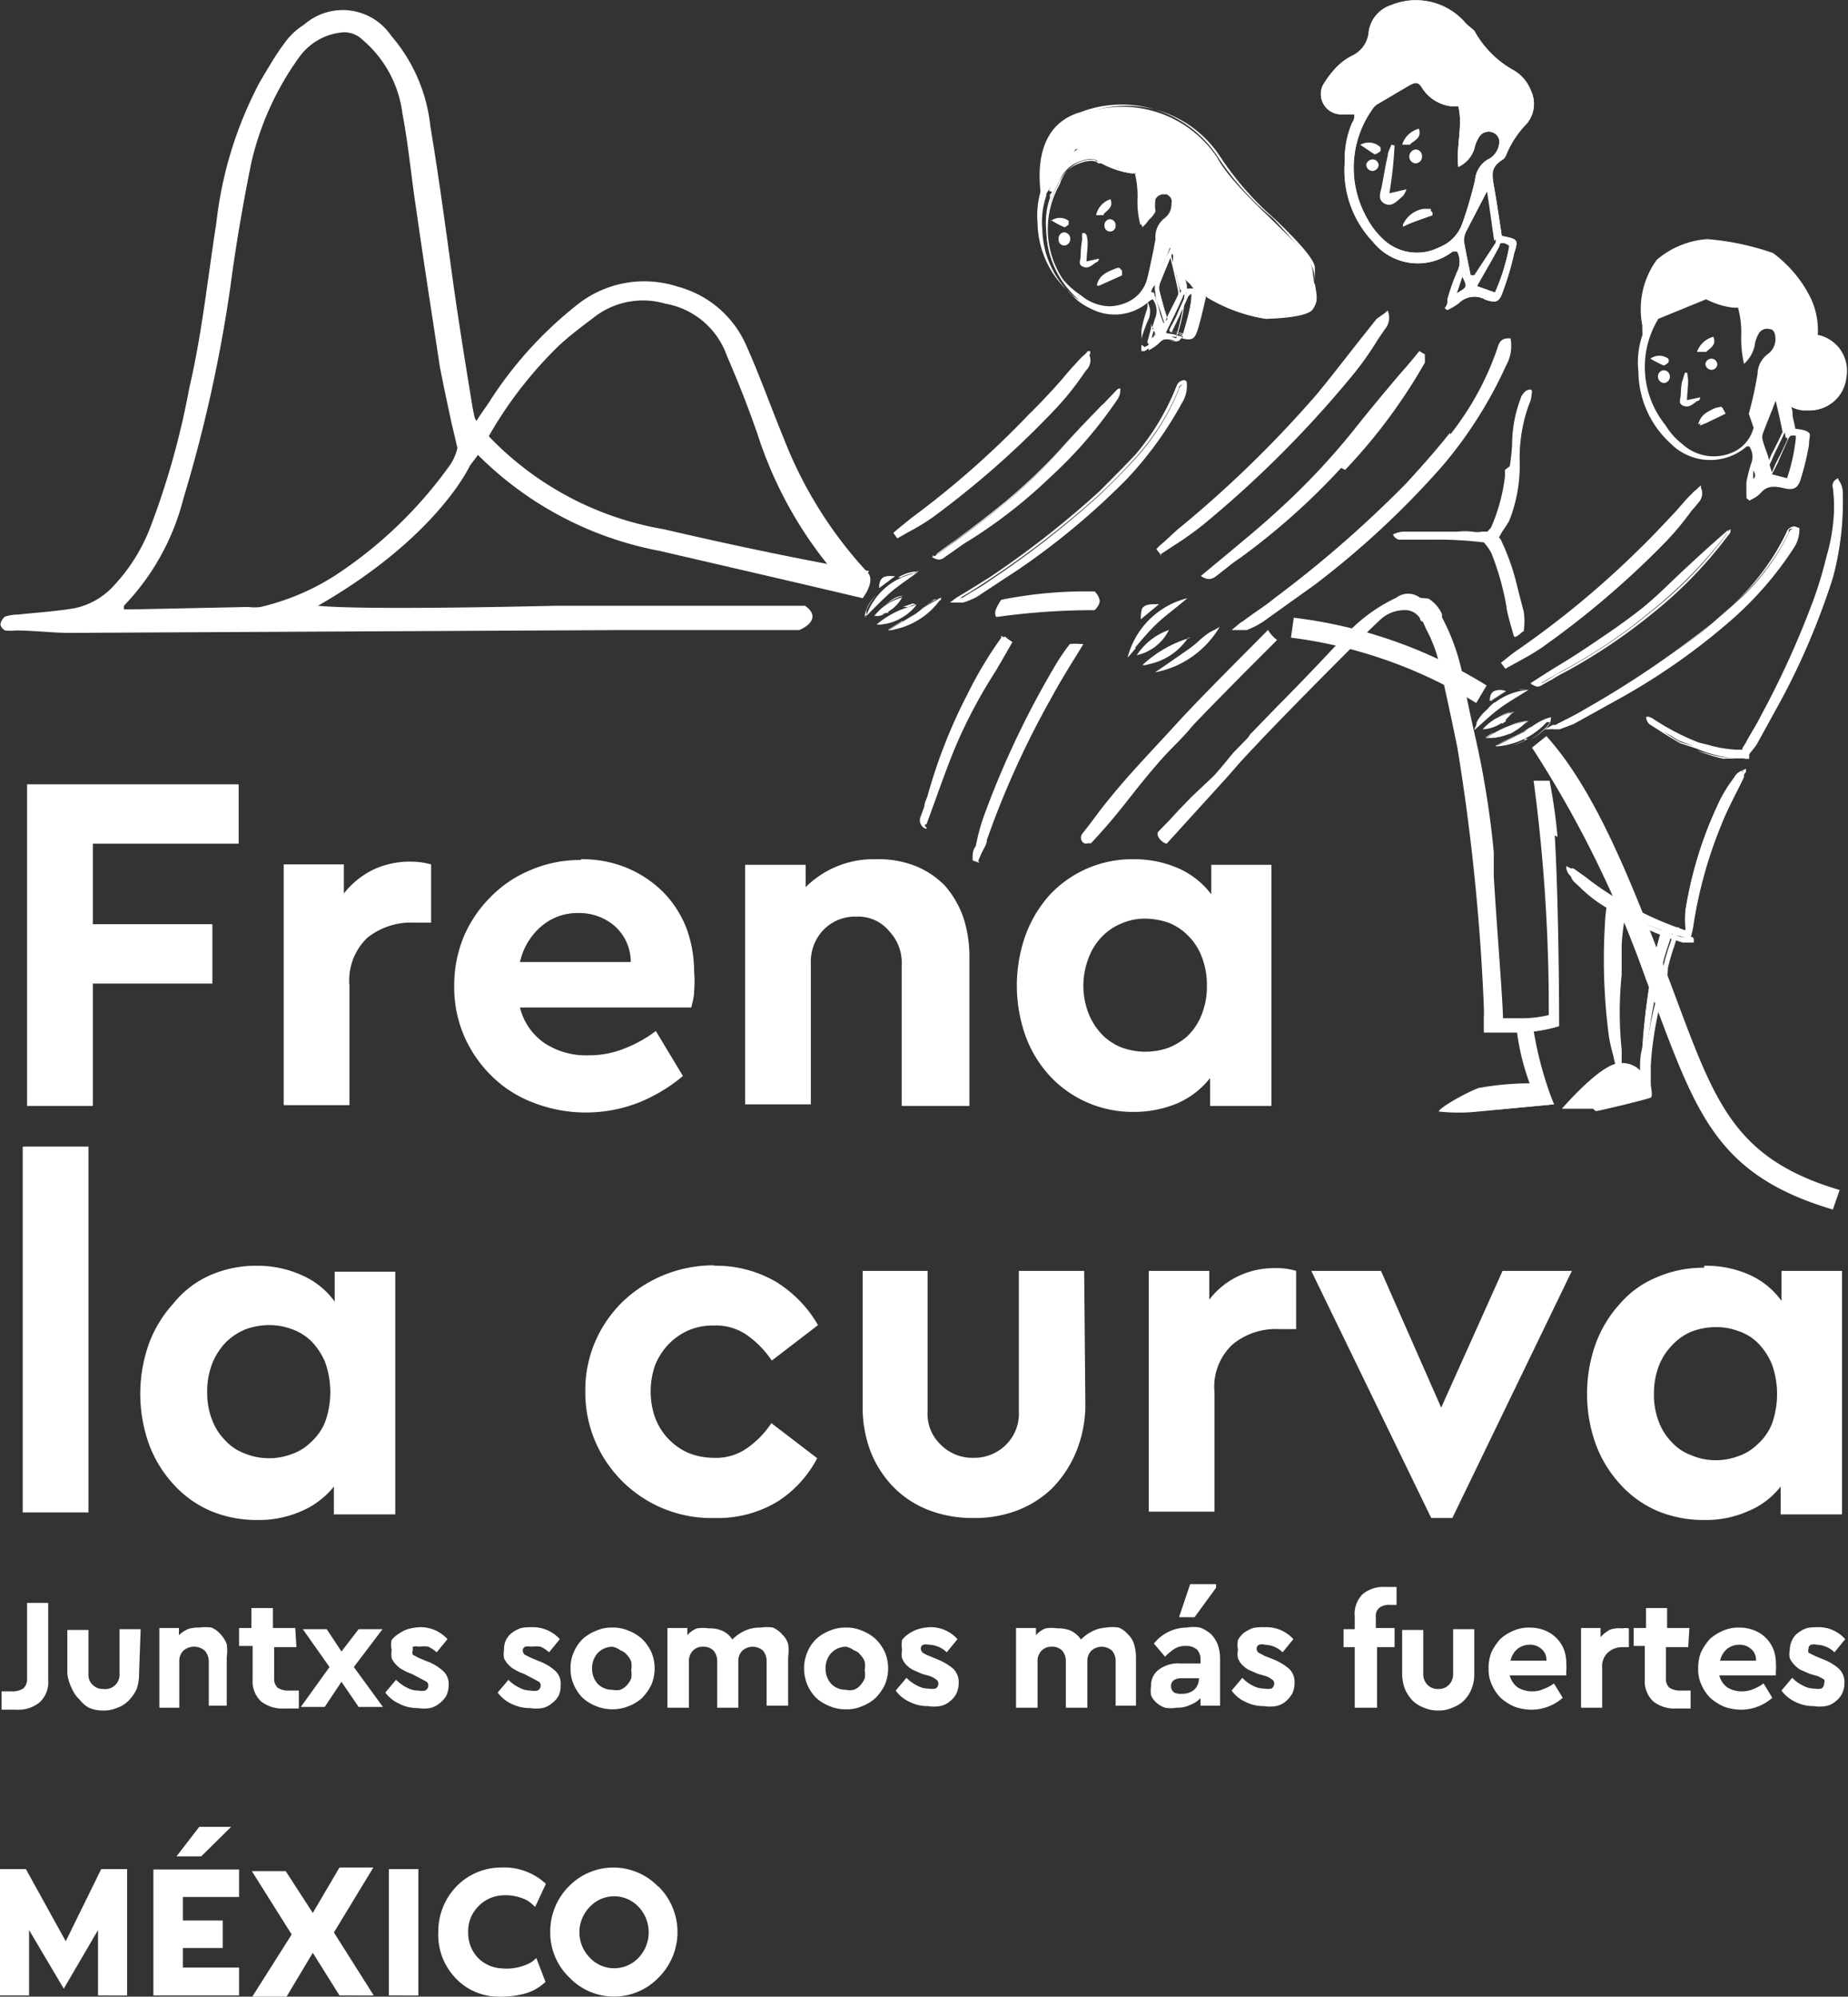 <svg xmlns="http://www.w3.org/2000/svg" viewBox="0 0 46.38 50.1"><rect x="0" y="0" width="46.38" height="50.1" fill="#333333" stroke="none"/><defs><style>.cls-1{fill:#fff;}</style></defs><g id="Layer_2" data-name="Layer 2"><g id="Capa_1" data-name="Capa 1"><polygon class="cls-1" points="5.99 21.17 2.33 21.17 2.33 23.19 5.33 23.19 5.33 24.68 2.33 24.68 2.33 27.75 0.68 27.75 0.68 19.68 5.99 19.68 5.99 21.17"/><path class="cls-1" d="M10.3,21.62a1.92,1.92,0,0,1,.52.07v1.46h-.44a1.76,1.76,0,0,0-1.16.38,1.48,1.48,0,0,0-.45,1.2v3H7.12V21.69H8.63v.73a2.13,2.13,0,0,1,.74-.6,2.18,2.18,0,0,1,.93-.2"/><path class="cls-1" d="M14.58,21.56a2.92,2.92,0,0,1,1.16.22,2.84,2.84,0,0,1,.9.6,2.69,2.69,0,0,1,.58.89,3.11,3.11,0,0,1,.2,1.1,2.85,2.85,0,0,1,0,.51c0,.16-.05.29-.07.4H13.05a1.52,1.52,0,0,0,.61.89,1.89,1.89,0,0,0,1.11.31,2.37,2.37,0,0,0,.9-.17,3.24,3.24,0,0,0,.79-.44L17.14,27a4.16,4.16,0,0,1-1.12.67,3.65,3.65,0,0,1-2.63,0A3,3,0,0,1,12.34,27a3.19,3.19,0,0,1-.69-1,3.07,3.07,0,0,1-.25-1.25,3.2,3.2,0,0,1,.24-1.25,3.16,3.16,0,0,1,.68-1,3,3,0,0,1,1-.67,3.12,3.12,0,0,1,1.26-.25m-.06,1.33a1.39,1.39,0,0,0-.93.33,1.64,1.64,0,0,0-.54.9h2.78a1.2,1.2,0,0,0-.41-.91,1.36,1.36,0,0,0-.9-.32"/><path class="cls-1" d="M22,21.56a2.49,2.49,0,0,1,1,.18,2.14,2.14,0,0,1,.72.49,2.44,2.44,0,0,1,.45.77,3.13,3.13,0,0,1,.16,1v3.75H22.63V24.22a1.14,1.14,0,0,0-.31-.85A1,1,0,0,0,21.5,23a1.1,1.1,0,0,0-.83.33,1.15,1.15,0,0,0-.32.85v3.53H18.7V21.7h1.52v.56a2.41,2.41,0,0,1,1.76-.7"/><path class="cls-1" d="M28.45,21.56a2.75,2.75,0,0,1,1.13.23,2.1,2.1,0,0,1,.82.65V21.7h1.51v6.05H30.37v-.7a2.12,2.12,0,0,1-.81.63,2.82,2.82,0,0,1-1.11.22,2.85,2.85,0,0,1-1.17-.24,2.81,2.81,0,0,1-.93-.66,3,3,0,0,1-.61-1,3.78,3.78,0,0,1,0-2.54,3.14,3.14,0,0,1,.6-1,2.83,2.83,0,0,1,2.11-.9m.3,1.49a1.46,1.46,0,0,0-.6.12,1.43,1.43,0,0,0-.5.34,1.49,1.49,0,0,0-.33.53,1.92,1.92,0,0,0,0,1.39,1.65,1.65,0,0,0,.33.52,1.41,1.41,0,0,0,.49.33,1.74,1.74,0,0,0,.61.11,1.76,1.76,0,0,0,.55-.09,1.59,1.59,0,0,0,.5-.3,1.49,1.49,0,0,0,.35-.52,1.89,1.89,0,0,0,.14-.75,1.93,1.93,0,0,0-.14-.75,1.49,1.49,0,0,0-.35-.52,1.37,1.37,0,0,0-.48-.31,1.9,1.9,0,0,0-.57-.1"/><rect class="cls-1" x="0.57" y="28.77" width="1.65" height="9.18"/><path class="cls-1" d="M6.46,31.76A2.7,2.7,0,0,1,7.58,32a2,2,0,0,1,.82.66v-.75H9.92V38H8.38v-.7a2.1,2.1,0,0,1-.82.62,2.64,2.64,0,0,1-1.1.22,3,3,0,0,1-1.18-.23,2.7,2.7,0,0,1-.93-.67,3.05,3.05,0,0,1-.61-1,3.75,3.75,0,0,1,0-2.53,3.05,3.05,0,0,1,.61-1A2.44,2.44,0,0,1,5.27,32a2.88,2.88,0,0,1,1.19-.24m.29,1.49a1.73,1.73,0,0,0-.6.11,1.53,1.53,0,0,0-.5.34,1.69,1.69,0,0,0-.33.53,1.94,1.94,0,0,0-.12.7,1.85,1.85,0,0,0,.12.69,1.45,1.45,0,0,0,.33.52,1.25,1.25,0,0,0,.49.33,1.62,1.62,0,0,0,.61.12,1.58,1.58,0,0,0,.56-.1,1.25,1.25,0,0,0,.49-.3,1.38,1.38,0,0,0,.36-.51,2.23,2.23,0,0,0,0-1.5,1.69,1.69,0,0,0-.35-.53,1.33,1.33,0,0,0-.49-.3,1.59,1.59,0,0,0-.57-.1"/><path class="cls-1" d="M17.9,31.76a3,3,0,0,1,1.57.4,3.08,3.08,0,0,1,1.06,1.09l-1.16.89a2.45,2.45,0,0,0-.61-.63,1.36,1.36,0,0,0-.85-.25,1.54,1.54,0,0,0-.65.13,1.57,1.57,0,0,0-.49.35,1.65,1.65,0,0,0-.33.52,2,2,0,0,0,0,1.31,1.59,1.59,0,0,0,.33.53,1.57,1.57,0,0,0,.49.35,1.71,1.71,0,0,0,.65.13,1.36,1.36,0,0,0,.85-.25,2.37,2.37,0,0,0,.6-.62l1.15.88a2.87,2.87,0,0,1-1,1.09,2.9,2.9,0,0,1-1.57.41,3.17,3.17,0,0,1-3-1.92,3.12,3.12,0,0,1-.25-1.26,3.07,3.07,0,0,1,.25-1.25,3.15,3.15,0,0,1,.69-1,3.3,3.3,0,0,1,2.32-.91"/><path class="cls-1" d="M27.24,35.28A3.13,3.13,0,0,1,27,36.45a2.88,2.88,0,0,1-.59.89,2.6,2.6,0,0,1-.88.56,3,3,0,0,1-1.1.19,3.07,3.07,0,0,1-1.1-.19,2.5,2.5,0,0,1-.88-.56,2.71,2.71,0,0,1-.59-.89,3.13,3.13,0,0,1-.21-1.17V31.89h1.63v3.52a1.07,1.07,0,0,0,.34.85,1.12,1.12,0,0,0,.81.32,1.13,1.13,0,0,0,.81-.32,1.1,1.1,0,0,0,.33-.85V31.89h1.64Z"/><path class="cls-1" d="M32,31.82a1.66,1.66,0,0,1,.53.07v1.46H32.1a1.71,1.71,0,0,0-1.16.38,1.45,1.45,0,0,0-.46,1.2v3H28.83V31.89h1.52v.72a2,2,0,0,1,.73-.59,2.1,2.1,0,0,1,.93-.2"/><polygon class="cls-1" points="36.45 38.09 35.92 38.09 32.91 31.89 34.66 31.89 36.17 35.32 37.71 31.89 39.45 31.89 36.45 38.09"/><path class="cls-1" d="M42.77,31.76a2.7,2.7,0,0,1,1.12.22,2,2,0,0,1,.82.66v-.75h1.52V38H44.69v-.7a2,2,0,0,1-.82.62,2.6,2.6,0,0,1-1.1.22,3,3,0,0,1-1.18-.23,2.7,2.7,0,0,1-.93-.67,3.05,3.05,0,0,1-.61-1,3.75,3.75,0,0,1,0-2.53,3.05,3.05,0,0,1,.61-1,2.44,2.44,0,0,1,.92-.66,2.91,2.91,0,0,1,1.19-.24m.29,1.49a1.73,1.73,0,0,0-.6.11,1.39,1.39,0,0,0-.49.34,1.55,1.55,0,0,0-.34.53,1.94,1.94,0,0,0-.12.7,1.85,1.85,0,0,0,.12.69,1.45,1.45,0,0,0,.33.52,1.22,1.22,0,0,0,.5.33,1.53,1.53,0,0,0,.6.12,1.58,1.58,0,0,0,.56-.1,1.25,1.25,0,0,0,.49-.3,1.38,1.38,0,0,0,.36-.51,2.23,2.23,0,0,0,0-1.5,1.69,1.69,0,0,0-.35-.53,1.25,1.25,0,0,0-.49-.3,1.56,1.56,0,0,0-.57-.1"/><path class="cls-1" d="M26.9,16.19a6.27,6.27,0,0,0-.42.63,22.62,22.62,0,0,0-1.75,3.73c-.11.33-.18.67-.26,1l.08,0c.08-.18.16-.35.22-.53a24,24,0,0,1,1.6-3.54c.25-.45.52-.87.79-1.31H26.9"/><path class="cls-1" d="M24.58,21.65l-.17-.06v-.05c0-.1,0-.21.08-.31a5.38,5.38,0,0,1,.18-.69,22.53,22.53,0,0,1,1.76-3.75,5.31,5.31,0,0,1,.42-.63h0a1.26,1.26,0,0,1,.27,0h.07l-.14.23c-.23.37-.47.76-.68,1.15a22.31,22.31,0,0,0-1.6,3.53c0,.12-.1.25-.15.37l-.07.16Zm2.35-5.41a6.34,6.34,0,0,0-.41.6,22.15,22.15,0,0,0-1.74,3.73,5.23,5.23,0,0,0-.18.68l-.06.23,0-.09a3,3,0,0,0,.14-.36,23.94,23.94,0,0,1,1.61-3.54c.21-.39.45-.78.68-1.15l.06-.09h-.14"/><path class="cls-1" d="M41.74,23.24a4,4,0,0,0-.15.49,15,15,0,0,0-.37,2.8c0,.23,0,.47,0,.7h.06a2.85,2.85,0,0,0,0-.4,15.24,15.24,0,0,1,.44-2.59c.07-.34.19-.61.28-.95-.06,0-.27-.09-.33-.06"/><path class="cls-1" d="M41.36,27.29H41.2v0c0-.08,0-.15,0-.23a3.87,3.87,0,0,1,0-.48,16.6,16.6,0,0,1,.38-2.81,5,5,0,0,1,.15-.5v0h0a.42.42,0,0,1,.23,0l.11,0h.07v.07l-.12.4a5,5,0,0,0-.16.55c0,.25-.1.49-.15.73a9.12,9.12,0,0,0-.29,1.85,2.46,2.46,0,0,1,0,.28l0,.12Zm.42-4c-.05.14-.1.3-.14.46a15.45,15.45,0,0,0-.37,2.79,3.77,3.77,0,0,0,0,.47c0-.05,0-.11,0-.16A9.09,9.09,0,0,1,41.59,25c0-.23.11-.47.15-.72a4.58,4.58,0,0,1,.16-.56,3.37,3.37,0,0,0,.1-.34l-.08,0-.14,0"/><path class="cls-1" d="M40.38,22.67a3,3,0,0,0-.06.51,14.44,14.44,0,0,0,.1,2.82,5.73,5.73,0,0,0,.16.69h.06l0-.39a14.44,14.44,0,0,1,0-2.63c0-.35.08-.64.11-1-.05,0-.28,0-.33,0"/><path class="cls-1" d="M40.54,26.75V26.7a1.6,1.6,0,0,1-.05-.21,4.15,4.15,0,0,1-.11-.48,14.75,14.75,0,0,1-.1-2.83,3.32,3.32,0,0,1,.06-.52v0l0,0a.43.43,0,0,1,.23,0h.12l.07,0v.08c0,.14,0,.28,0,.41a5.23,5.23,0,0,0-.06.57c0,.25,0,.5,0,.74a9.08,9.08,0,0,0,0,1.88c0,.1,0,.19,0,.28s0,.08,0,.12v0Zm-.12-4a2.69,2.69,0,0,0-.05.47,15.35,15.35,0,0,0,.1,2.81,3.41,3.41,0,0,0,.1.46.77.77,0,0,0,0-.15,10.19,10.19,0,0,1,0-1.91c0-.24,0-.48,0-.73a4.93,4.93,0,0,1,.06-.58c0-.12,0-.23,0-.35h-.24"/><path class="cls-1" d="M25.17,16a10.9,10.9,0,0,0-.82,1.36,13.13,13.13,0,0,0-1,2.52c-.05.18-.12.36-.18.55s-.07.17.08.26c.25-.67.47-1.33.75-2a12.7,12.7,0,0,1,1-1.87l.41-.71a1.33,1.33,0,0,1-.19-.14"/><path class="cls-1" d="M23.27,20.79l-.05,0a.23.23,0,0,1-.11-.31v0l.09-.25c0-.1.07-.2.09-.3a13.26,13.26,0,0,1,1-2.53A10,10,0,0,1,25.13,16l0-.05.09.07.14.11,0,0,0,.05-.12.21-.29.49a14.75,14.75,0,0,0-1,1.87c-.19.44-.35.88-.51,1.35-.08.2-.15.41-.23.62Zm1.91-4.7a11.55,11.55,0,0,0-.78,1.31,13.43,13.43,0,0,0-1,2.51c0,.1-.06.2-.1.3a2.41,2.41,0,0,0-.08.25v0c0,.06,0,.1,0,.15.07-.19.14-.37.2-.56.17-.46.33-.91.52-1.35a14.92,14.92,0,0,1,1-1.88l.3-.5.09-.16-.11-.09Z"/><path class="cls-1" d="M36.39,10.86c-.31.39-.66.79-1.08,1.25A28.75,28.75,0,0,1,32,15c-.17.14-.36.27-.55.4l-.26.19a.46.46,0,0,0-.1.07l-.18.15h.38l0,0a2.27,2.27,0,0,0,.41-.21L33,14.67a21.94,21.94,0,0,0,3.22-3A10.77,10.77,0,0,0,37.8,9.17a1,1,0,0,0,.11-.68v0h-.06c-.2,0-.24.15-.27.25a7.28,7.28,0,0,1-1.18,2.16"/><path class="cls-1" d="M29.11,13.92l.35-.23a8.58,8.58,0,0,0,.72-.51,27.35,27.35,0,0,0,3.68-3.66,7.82,7.82,0,0,0,.72-1l.17-.25v0a.45.45,0,0,0,.08-.47l0-.07,0,.06-.08.07L34.55,8l-.5.63c-.33.42-.67.86-1,1.26a28.54,28.54,0,0,1-3.5,3.4l-.36.33a1.29,1.29,0,0,0-.17.16l0,0,.13.16Z"/><path class="cls-1" d="M33.76,11.79a13.78,13.78,0,0,0,2-2.69,1.21,1.21,0,0,0,0-.14l0-.07v0l-.14-.08,0,0c-.16.2-.32.39-.49.58-.39.46-.79.94-1.17,1.42a17.51,17.51,0,0,1-1.81,1.93c-.44.41-.89.78-1.37,1.18l-.64.53,0,0,0,0a.35.35,0,0,0,.21.08.33.33,0,0,0,.18-.08l0,0,.27-.21a3.55,3.55,0,0,1,.31-.23,17.14,17.14,0,0,0,2.55-2.27"/><path class="cls-1" d="M28.49,16.25c.15-.18.31-.37.48-.54s.33-.29.5-.43l.09-.07.24-.2h0a2.06,2.06,0,0,0-1.5,1.49h0c.07-.07.13-.15.2-.23l0,0"/><path class="cls-1" d="M30.61,15.73h0l-.12.07-.12.06a1.93,1.93,0,0,0-.28.22,2.65,2.65,0,0,1-.26.21l-.49.34-.35.24h0a2.4,2.4,0,0,0,1.62-1.14"/><path class="cls-1" d="M29.88,16h0a3,3,0,0,0-1.21.69h0l.15,0-.08,0h0l.2-.05h0a1.57,1.57,0,0,0,.88-.64h0Z"/><path class="cls-1" d="M29.36,15.8a1.59,1.59,0,0,0-.83.64h0a1.18,1.18,0,0,0,.81-.64h0Z"/><path class="cls-1" d="M28.71,15.23c-.06,0-.08.15-.08.31h0l.46-.38c-.21,0-.32,0-.39.07"/><path class="cls-1" d="M37.77,11.79l0,.17a4.54,4.54,0,0,1-.35,1.28l-.09.1,0,0h-.13a.71.71,0,0,1-.25,0,1.56,1.56,0,0,0-.36,0H35.21a.68.68,0,0,0-.25.07l0,0,0,0a.23.23,0,0,0,.14.13c.3,0,.61,0,.92,0a9.76,9.76,0,0,1,1.22.07,1.26,1.26,0,0,1,.19.27,6.84,6.84,0,0,1,.38,1.35c0,.11.15.61.18.72s.21-.11.25-.11a1.59,1.59,0,0,0,0-.5c-.07-.26-.13-.5-.19-.74a5.76,5.76,0,0,0-.28-.83l-.09-.2a.17.17,0,0,0-.06-.08h0a1.83,1.83,0,0,1,.15-.25,1.75,1.75,0,0,0,.11-.18,3.76,3.76,0,0,0,.26-1.49,3.91,3.91,0,0,1,.23-1.41.71.71,0,0,0,.07-.28.11.11,0,0,0,0-.09.09.09,0,0,0-.1,0c-.06,0-.14.13-.15.14a3.3,3.3,0,0,0-.24,1.23,5.18,5.18,0,0,1-.06.54"/><path class="cls-1" d="M39.09,21a13.54,13.54,0,0,0-.2-1.41l-.15,0-.17,0h-.08a43.15,43.15,0,0,1,.38,5.57c0,.07,0,.14,0,.21v.1a2.86,2.86,0,0,1-.64.08h0l-.51,0c0-.42-.16-2.36-.23-3.56l0-.61a22.81,22.81,0,0,0-.49-3c-.09-.4-.17-.77-.24-1.14a5.35,5.35,0,0,0-.57-1.75l0-.08a.88.88,0,0,0-.34-.39L35.64,15a.49.49,0,0,0-.6,0,4.1,4.1,0,0,0-1.33,1c-.13.14-.93,1-1.64,1.71l-.63.65h0l0,0,0,0-.06.06-.06.09-.36.37-.06.07s-.28.35-.44.52L29.9,20l-.31.32-.23.25-.29.3c-.07.08.07.27.21.3l1.5-1.65.35-.4h0l.1-.11,0,0,.49-.52,0,0h0c.88-.92,2.52-2.57,2.91-2.93a.89.89,0,0,1,.61-.25.43.43,0,0,1,.4.21c0,.06.06.08.07.08l0,0,.08.18a3.61,3.61,0,0,1,.36,1c.12.52.31,1.4.43,2a54,54,0,0,1,.66,6.47h0a2.8,2.8,0,0,1,0,.29c0,.07,0,.15,0,.22v.15s.56,0,.89,0h0a3.75,3.75,0,0,0,1-.16s0-2.93-.11-4.79"/><path class="cls-1" d="M37.72,4a.23.23,0,0,0,.08-.11,2.47,2.47,0,0,1,.52-.79.77.77,0,0,0,.1-.83A1,1,0,0,0,38,1.77a2.52,2.52,0,0,1-1-1L36.8.6A1.64,1.64,0,0,0,34.91.13a.82.82,0,0,0-.56.68.72.72,0,0,1-.42.59,1.5,1.5,0,0,0-.33.23,2.36,2.36,0,0,0-.4.51.51.51,0,0,0,.45.73l.34,0c0,.08,0,.14-.05.2a2.32,2.32,0,0,0-.19,1,2.6,2.6,0,0,0,.71,2,1.44,1.44,0,0,0,2,.24l.11,0a.55.55,0,0,1,0,.51,5.49,5.49,0,0,0-.24.68c0,.08,0,.15-.07.23l.06.05a1.58,1.58,0,0,0,.29-.17.55.55,0,0,1,.67-.09c.27.09.35.06.44-.21A7.25,7.25,0,0,0,38,6.36c.11-.35.1-.36-.31-.44-.06-.41-.12-.81-.19-1.21s-.1-.52.18-.69M36.56,7.36l.14-.42c.13.26.13.26-.14.42m1.07-1.19c0-.1.13-.1.25,0a5.09,5.09,0,0,1-.36,1.17l-.45-.16c.19-.34.38-.65.56-1M37.54,6a.37.37,0,0,1,0,.09L37,6.91l-.09,0c-.06-.29-.12-.58-.17-.86a.57.57,0,0,1,.06-.25l.52-1c.07.44.12.84.18,1.24M37.34,4a.67.67,0,0,0-.32.52,10.45,10.45,0,0,1-.32,1.09,1,1,0,0,1-.59.6A1.23,1.23,0,0,1,34.71,6a2.06,2.06,0,0,1-.42-.56,2.54,2.54,0,0,1,.14-2.68.44.44,0,0,1,.13-.14l.78-.46c.19-.11.26-.11.36.06a1,1,0,0,0,.76.45l.14,0c.12.48-.06,1,0,1.52A.76.76,0,0,0,37,3.74a.9.9,0,0,1,.12-.3.28.28,0,0,1,.36-.11.25.25,0,0,1,.14.3.51.51,0,0,1-.25.4"/><path class="cls-1" d="M37.72,4a.23.23,0,0,0,.08-.11,2.47,2.47,0,0,1,.52-.79.77.77,0,0,0,.1-.83A1,1,0,0,0,38,1.77a2.52,2.52,0,0,1-1-1L36.8.6A1.64,1.64,0,0,0,34.91.13a.82.82,0,0,0-.56.68.72.72,0,0,1-.42.59,1.5,1.5,0,0,0-.33.23,2.36,2.36,0,0,0-.4.51.51.51,0,0,0,.45.73l.34,0c0,.08,0,.14-.05.2a2.32,2.32,0,0,0-.19,1,2.6,2.6,0,0,0,.71,2,1.44,1.44,0,0,0,2,.24l.11,0a.55.55,0,0,1,0,.51,5.49,5.49,0,0,0-.24.68c0,.08,0,.15-.07.23l.06.05a1.58,1.58,0,0,0,.29-.17.55.55,0,0,1,.67-.09c.27.09.35.06.44-.21A7.25,7.25,0,0,0,38,6.36c.11-.35.1-.36-.31-.44-.06-.41-.12-.81-.19-1.21S37.44,4.19,37.72,4ZM36.56,7.36l.14-.42C36.83,7.2,36.83,7.2,36.56,7.36Zm1.07-1.19c0-.1.13-.1.25,0a5.09,5.09,0,0,1-.36,1.17l-.45-.16C37.26,6.81,37.45,6.5,37.63,6.17ZM37.54,6a.37.37,0,0,1,0,.09L37,6.91l-.09,0c-.06-.29-.12-.58-.17-.86a.57.57,0,0,1,.06-.25l.52-1C37.43,5.18,37.48,5.58,37.54,6ZM37.34,4a.67.67,0,0,0-.32.52,10.45,10.45,0,0,1-.32,1.09,1,1,0,0,1-.59.6A1.23,1.23,0,0,1,34.71,6a2.06,2.06,0,0,1-.42-.56,2.54,2.54,0,0,1,.14-2.68.44.44,0,0,1,.13-.14l.78-.46c.19-.11.26-.11.36.06a1,1,0,0,0,.76.45l.14,0c.12.48-.06,1,0,1.52A.76.76,0,0,0,37,3.74a.9.9,0,0,1,.12-.3.28.28,0,0,1,.36-.11.25.25,0,0,1,.14.3A.51.51,0,0,1,37.34,4Z"/><path class="cls-1" d="M35,3.65a10.22,10.22,0,0,1-.13,1.2l.43-.1a.61.61,0,0,1-.09.17c-.14.11-.27.29-.46.19s-.1-.29-.07-.44.09-.52.15-.77c0-.09.06-.18.09-.27Z"/><path class="cls-1" d="M35.93,5.41l-.67.24a.66.66,0,0,1,.52-.39s.12,0,.17.07a.31.31,0,0,1,0,.08"/><path class="cls-1" d="M35.21,5.69l0-.05a.68.68,0,0,1,.52-.4h0s.08,0,.13,0l.05,0h0l0,.12Zm.59-.41h0a.68.68,0,0,0-.47.31l.61-.21v0l0,0a.2.2,0,0,0-.08,0"/><path class="cls-1" d="M35.4,3.63h0l-.21,0a.6.6,0,0,1,.42-.4c.08.23-.11.29-.22.39"/><path class="cls-1" d="M34.15,3.63a.42.42,0,0,1,.49.06.15.15,0,0,1,0,.11s-.11.08-.14.07-.21-.14-.37-.24"/><path class="cls-1" d="M35.69,3.93a.17.17,0,0,1-.16.17.17.17,0,0,1-.16-.18.18.18,0,0,1,.17-.17.17.17,0,0,1,.15.18"/><path class="cls-1" d="M34.6,4.12a.16.16,0,0,1-.16.17.16.16,0,0,1-.15-.17A.17.17,0,0,1,34.45,4a.15.15,0,0,1,.15.17"/><path class="cls-1" d="M25,15.48a.23.23,0,0,1,0-.2,1.08,1.08,0,0,1,.13-.23,10.74,10.74,0,0,1,2.24-.21h.1a.42.42,0,0,1,.13.23c0,.13-.13.24-.13.24a17.71,17.71,0,0,0-2.45.17"/><path class="cls-1" d="M21.78,14.37A10.56,10.56,0,0,1,19.67,11c-.32-.78-.6-1.57-.94-2.33A2.61,2.61,0,0,0,17,7.19a2.7,2.7,0,0,0-2.53.47,9.85,9.85,0,0,0-2.2,2.44c-.1.15-.2.28-.33.49h0a.43.43,0,0,0,0,0c-.05-.21-.08-.35-.1-.49-.18-1.1-.36-2.22-.51-3.32S11,4.36,10.8,3.16A4.13,4.13,0,0,0,9.82.9,1.47,1.47,0,0,0,7.63.62a1.7,1.7,0,0,0-.51.49c-.22.29-.4.62-.59.93a9.86,9.86,0,0,0-1.1,3.55C5.21,7,5.07,8.37,4.75,9.74a20,20,0,0,1-1,3.55,4.49,4.49,0,0,1-.87,1.38,1.85,1.85,0,0,1-1,.59c-.47.08-.95.11-1.42.16a1.2,1.2,0,0,0-.33.05.3.3,0,0,0-.12.2.22.22,0,0,0,.12.15,1.09,1.09,0,0,0,.26,0c.48,0,1,.07,1.46.06l13.73-.07,4.48,0c.38-.17.44-.41.14-.61h-.94c-1.76,0-3.53,0-5.28,0-.14,0-4.77.12-6,0,3-1.72,3.81-3.51,3.81-3.51l.21-.28.19-.25,0-.05a1,1,0,0,0,.08-.11l0-.06a10.23,10.23,0,0,1,1.76-2.27c.28-.26.58-.48.88-.71a2,2,0,0,1,1.79-.34,2,2,0,0,1,1.54,1.3c.29.67.55,1.33.78,2A10.21,10.21,0,0,0,20.8,14.2l.37.42.26-.1.36-.14Zm-10.3-3.13a1.28,1.28,0,0,1-.18.42,10.81,10.81,0,0,1-2.92,2.8,6,6,0,0,1-1.84.77,1.08,1.08,0,0,1-.3,0l-2.89.06H3.11c0-.06,0-.08,0-.09a6,6,0,0,0,1.49-2.68A36,36,0,0,0,5.78,7.21c.14-1.06.32-2.11.53-3.14A7.33,7.33,0,0,1,7.52,1.42,1.5,1.5,0,0,1,8.63.81.66.66,0,0,1,9.1,1a2.89,2.89,0,0,1,1,1.85c.15.78.22,1.58.34,2.36.19,1.34.4,2.67.6,4l.1.5.18.85Z"/><path class="cls-1" d="M31.83,15.8c-.68.69-1.72,1.72-2.33,2.39s-1.17,1.24-1.73,1.94c-.25.31-.35.47-.6.78-.1.12,0,.3.13.25l.08,0c.8-.85,1.05-1.3,1.79-2.13.22-.25.5-.5.72-.77.05-.07.69-.72,1.31-1.35l.85-.85a1,1,0,0,1-.22-.24"/><path class="cls-1" d="M30.09,7.31s0,0-.06-.06a.76.76,0,0,0-.27,0c0-.17-.07-.33-.11-.5v0a1,1,0,0,0,0-.14,2.25,2.25,0,0,0-.05-.22s0-.11,0-.16a.69.69,0,0,1,0-.49s0-.05.05-.07a.6.6,0,0,1,.08-.08.13.13,0,0,0,.06-.09,2.11,2.11,0,0,1,.42-.76.68.68,0,0,0,0-.74.9.9,0,0,0-.44-.44c-.42-.17-1.11-.22-1.38-.58a10,10,0,0,0-1.18.69l0,0h0l0,0-.06,0c-.44.3-.81.6-.64.61s-.27.51-.16.52,0,.06,0,.09h0s0,.05,0,.08a.09.09,0,0,0,0,0,1.87,1.87,0,0,0-.09.82,2.34,2.34,0,0,0,.78,1.7,1.29,1.29,0,0,0,1.79.08.33.33,0,0,1,.1-.06.48.48,0,0,1,.07.45,4.77,4.77,0,0,0-.17.62,1.55,1.55,0,0,0,0,.21l0,0a1.21,1.21,0,0,0,.25-.17.53.53,0,0,1,.59-.13c.26.07.32,0,.39-.22s.14-.53.2-.79a.58.58,0,0,0,0-.25Zm-.41,1.16-.42-.12c.15-.31.3-.61.43-.91,0-.1.11-.11.22-.05a4.74,4.74,0,0,1-.23,1.08m-.77-.28c.14.23.14.23-.09.38,0-.15.06-.27.09-.38m-1.85-.74a2.3,2.3,0,0,1-.48-2.88.86.86,0,0,1,.32-.42c.16-.11.54-.24.65-.1a2.44,2.44,0,0,0,.84.3.5.5,0,0,1,.13,0c.15.43,0,.88.15,1.35a.7.7,0,0,0,.25-.42A1.16,1.16,0,0,1,29,5a.25.25,0,0,1,.31-.12.22.22,0,0,1,.15.26.48.48,0,0,1-.21.38c-.18.11-.2.3-.24.48a8.45,8.45,0,0,1-.21,1,.92.92,0,0,1-.48.58,1.15,1.15,0,0,1-1.28-.16m1.85-.09A.36.36,0,0,1,29,7.14c.12-.31.24-.61.39-1,.08.38.17.74.25,1.08a.28.28,0,0,1,0,.09c-.12.26-.25.52-.38.79l-.08,0c-.07-.26-.15-.5-.22-.76"/><path class="cls-1" d="M29.33,4.89A.25.25,0,0,0,29,5a.86.86,0,0,0-.11.28.61.61,0,0,1-.21.39,2.72,2.72,0,0,1-.05-.63,2.3,2.3,0,0,0-.09-.69h-.06l-.08,0a2.14,2.14,0,0,1-.75-.25l-.09,0c-.12-.15-.53,0-.67.1a.87.87,0,0,0-.32.4l0,0A2.31,2.31,0,0,0,26.63,7a2.07,2.07,0,0,0,.42.48,1.24,1.24,0,0,0,.78.29,1,1,0,0,0,.52-.13A.9.9,0,0,0,28.84,7c.09-.33.16-.67.22-1V6a.57.57,0,0,1,.22-.43.49.49,0,0,0,.22-.4.22.22,0,0,0-.17-.28M29,6q-.09.5-.21,1a.89.89,0,0,1-.47.57,1.15,1.15,0,0,1-1.25-.16A2,2,0,0,1,26.67,7a2.27,2.27,0,0,1-.07-2.38v0A.86.86,0,0,1,27.39,4a.16.16,0,0,1,.14.05l.1,0a2.17,2.17,0,0,0,.77.25l.07,0h0a2.44,2.44,0,0,1,.08.66,2.25,2.25,0,0,0,.07.68v0l0,0A.71.71,0,0,0,29,5.31,1.07,1.07,0,0,1,29,5a.22.22,0,0,1,.19-.12h.09a.19.19,0,0,1,.12.23.43.43,0,0,1-.18.37A.59.59,0,0,0,29,6Zm.39.31,0-.24,0,.07c0,.11-.09.22-.13.32s-.17.44-.26.64a.38.38,0,0,0,0,.23c0,.2.11.39.16.58l.06.18v0l.12,0,.1-.21c.09-.2.19-.39.28-.59a.17.17,0,0,0,0-.1c-.06-.3-.14-.61-.22-.92m.17,1c-.09.2-.2.39-.29.59l-.08.18h-.05a1.21,1.21,0,0,0,0-.18c-.05-.19-.11-.37-.15-.57a.35.35,0,0,1,0-.2c.08-.21.17-.42.26-.64l.1-.25,0,.09c.07.31.15.62.21.92,0,0,0,0,0,.07m.35,0a.29.29,0,0,0-.17,0,.21.21,0,0,0-.08.1c-.07.15-.14.3-.21.47s-.15.29-.22.44v0h0c.13,0,.27.08.41.12h0v0a4.19,4.19,0,0,0,.22-1l0-.1Zm-.05.11a4.45,4.45,0,0,1-.21,1l-.36-.1.2-.42c.07-.17.15-.32.21-.47l.06-.06a.16.16,0,0,1,.11,0Zm-.94.71,0-.06v.06q0,.16-.09.39l0,.06,0,0c.25-.15.25-.17.1-.41m-.07.33a1.49,1.49,0,0,1,.07-.25c.08.13.07.17-.07.25m1.06-1.15a.29.29,0,0,0-.17,0,.21.21,0,0,0-.08.1c-.07.15-.14.3-.21.47s-.15.29-.22.44v0h0c.13,0,.27.08.41.12h0v0a4.19,4.19,0,0,0,.22-1l0-.1Zm-.05.11a4.45,4.45,0,0,1-.21,1l-.36-.1.2-.42c.07-.17.15-.32.21-.47l.06-.06a.16.16,0,0,1,.11,0Zm-.64.69.1-.21c.09-.2.19-.39.28-.59a.17.17,0,0,0,0-.1c-.06-.3-.14-.61-.22-.92l0-.24,0,.07c0,.11-.09.22-.13.32s-.17.44-.26.64a.38.38,0,0,0,0,.23c0,.2.11.39.16.58l.06.18v0Zm0-1.65.1-.25,0,.09c.07.31.15.62.21.92,0,0,0,0,0,.07-.09.2-.2.39-.29.59l-.08.18h-.05a1.21,1.21,0,0,0,0-.18c-.05-.19-.11-.37-.15-.57a.35.35,0,0,1,0-.2c.08-.21.17-.42.26-.64M29.06,6V6a.57.57,0,0,1,.22-.43.49.49,0,0,0,.22-.4.22.22,0,0,0-.17-.28A.25.25,0,0,0,29,5a.86.86,0,0,0-.11.28.61.61,0,0,1-.21.39,2.72,2.72,0,0,1-.05-.63,2.3,2.3,0,0,0-.09-.69h-.06l-.08,0a2.14,2.14,0,0,1-.75-.25l-.09,0c-.12-.15-.53,0-.67.1a.87.87,0,0,0-.32.4l0,0A2.31,2.31,0,0,0,26.63,7a2.07,2.07,0,0,0,.42.48,1.24,1.24,0,0,0,.78.29,1,1,0,0,0,.52-.13A.9.9,0,0,0,28.84,7c.09-.33.16-.67.22-1m-2,1.4A2,2,0,0,1,26.67,7a2.27,2.27,0,0,1-.07-2.38v0A.86.86,0,0,1,27.39,4a.16.16,0,0,1,.14.05l.1,0a2.17,2.17,0,0,0,.77.25l.07,0h0a2.44,2.44,0,0,1,.08.66,2.25,2.25,0,0,0,.07.68v0l0,0A.71.71,0,0,0,29,5.31,1.07,1.07,0,0,1,29,5a.22.22,0,0,1,.19-.12h.09a.19.19,0,0,1,.12.23.43.43,0,0,1-.18.37A.59.59,0,0,0,29,6V6q-.09.5-.21,1a.89.89,0,0,1-.47.57,1.15,1.15,0,0,1-1.25-.16m1.82.69v.06q0,.16-.09.39l0,.06,0,0c.25-.15.25-.17.1-.41Zm0,.39a1.49,1.49,0,0,1,.07-.25c.08.13.07.17-.07.25m-1.8-4.85.05,0,0,0h0l0,0,0,.08s0,0,0,0Zm3.05,3.63s0,0,0,0,0,0,0,0H30l-.21,0c0-.1,0-.19-.07-.29v0a1,1,0,0,0,0-.17,1.33,1.33,0,0,0-.05-.19c0-.11-.05-.23-.08-.34v0c-.06-.22-.12-.43.11-.59a.16.16,0,0,0,.07-.11A1.63,1.63,0,0,1,30,4.8l.09-.13a.69.69,0,0,0,0-.77.9.9,0,0,0-.45-.45,3,3,0,0,0-.48-.14,1.66,1.66,0,0,1-.88-.43s0,0-.07,0-.68.38-1.17.69l0,0c-.41.28-.77.55-.76.65s0,0,.05,0a.69.69,0,0,1-.09.21.75.75,0,0,0-.1.24.13.13,0,0,1,0,0h0v0a.13.13,0,0,0,0,.06h0s0,0,0,0h0a2.15,2.15,0,0,0-.1.87,2.38,2.38,0,0,0,.78,1.72,1.35,1.35,0,0,0,1.84.08s0,0,.06,0h0a.43.43,0,0,1,.05.41,3.45,3.45,0,0,0-.12.46,1,1,0,0,0,0,.17.8.8,0,0,0,0,.15.13.13,0,0,0,0,.06h0l.08.06h0l.09-.05a.55.55,0,0,0,.18-.13.48.48,0,0,1,.55-.11c.27.06.35,0,.42-.24a6,6,0,0,0,.2-.79,1.15,1.15,0,0,0,0-.22.07.07,0,0,0,0-.06h0M29.5,8.56a.55.55,0,0,0-.62.13.52.52,0,0,1-.16.12l-.07,0,0,0a.06.06,0,0,1,0,0,.4.4,0,0,1,0-.15,1.36,1.36,0,0,1,0-.17A3.31,3.31,0,0,1,28.83,8a.49.49,0,0,0-.07-.48v0l0,0h0l-.06,0a1.27,1.27,0,0,1-1.76-.08,2.31,2.31,0,0,1-.78-1.68,2,2,0,0,1,.1-.85h0s0,0,0-.06h0s0,0,0,0v0a.06.06,0,0,1,0,0v0l0,0a.91.91,0,0,1,.1-.23c.08-.13.12-.22.09-.25s0,0,0,0,0,0,0,0A2.54,2.54,0,0,1,27,3.74l.06,0s0,0,0,0h0l.05,0,0,0h0a9.59,9.59,0,0,1,1.14-.68,1.72,1.72,0,0,0,.91.43,4.35,4.35,0,0,1,.47.15.87.87,0,0,1,.43.42.69.69,0,0,1,0,.72.85.85,0,0,0-.09.14,1.48,1.48,0,0,0-.33.62.16.16,0,0,1-.05.08h0s0,0,0,0l-.07.06a.46.46,0,0,0-.08.13.58.58,0,0,0,0,.41v0a.61.61,0,0,0,0,.13,1.8,1.8,0,0,1,0,.19c0,.14.07.28.1.43s.05.21.08.31v0h0a1.84,1.84,0,0,1,.28,0s0,0,0,0,0,.13,0,.27c-.06.3-.13.56-.2.79s-.11.26-.35.2m.44-1.18,0,0a.29.29,0,0,0-.17,0,.21.21,0,0,0-.08.1c-.07.15-.14.3-.21.47s-.15.29-.22.44v0h0c.13,0,.27.08.41.12h0v0a4.19,4.19,0,0,0,.22-1Zm-.07.09a4.45,4.45,0,0,1-.21,1l-.36-.1.2-.42c.07-.17.15-.32.21-.47l.06-.06a.16.16,0,0,1,.11,0ZM29.33,8c.09-.2.19-.39.28-.59a.17.17,0,0,0,0-.1c-.06-.3-.14-.61-.22-.92l0-.24,0,.07c0,.11-.09.22-.13.32s-.17.44-.26.64a.38.38,0,0,0,0,.23c0,.2.11.39.16.58l.06.18v0l.12,0Zm-.18.15a1.21,1.21,0,0,0,0-.18c-.05-.19-.11-.37-.15-.57a.35.35,0,0,1,0-.2c.08-.21.17-.42.26-.64l.1-.25,0,.09c.07.31.15.62.21.92,0,0,0,0,0,.07-.09.2-.2.39-.29.59l-.08.18ZM29.06,6a.57.57,0,0,1,.22-.43.49.49,0,0,0,.22-.4.22.22,0,0,0-.17-.28A.25.25,0,0,0,29,5a.86.86,0,0,0-.11.28.61.61,0,0,1-.21.39,2.72,2.72,0,0,1-.05-.63,2.3,2.3,0,0,0-.09-.69h-.06l-.08,0a2.14,2.14,0,0,1-.75-.25l-.09,0c-.12-.15-.53,0-.67.1a.87.87,0,0,0-.32.4l0,0A2.31,2.31,0,0,0,26.63,7a2.07,2.07,0,0,0,.42.48,1.24,1.24,0,0,0,.78.29,1,1,0,0,0,.52-.13A.9.9,0,0,0,28.84,7c.09-.33.16-.67.22-1Zm0,0q-.09.5-.21,1a.89.89,0,0,1-.47.57,1.15,1.15,0,0,1-1.25-.16A2,2,0,0,1,26.67,7a2.27,2.27,0,0,1-.07-2.38v0A.86.86,0,0,1,27.39,4a.16.16,0,0,1,.14.05l.1,0a2.17,2.17,0,0,0,.77.25l.07,0h0a2.44,2.44,0,0,1,.08.66,2.25,2.25,0,0,0,.07.68v0l0,0A.71.71,0,0,0,29,5.31,1.07,1.07,0,0,1,29,5a.22.22,0,0,1,.19-.12h.09a.19.19,0,0,1,.12.23.43.43,0,0,1-.18.37A.59.59,0,0,0,29,6ZM28.9,8.12v.06q0,.16-.09.39l0,.06,0,0c.25-.15.25-.17.1-.41Zm0,.39a1.49,1.49,0,0,1,.07-.25c.08.13.07.17-.07.25"/><path class="cls-1" d="M29.4,6.34l0-.24,0,.07c0,.11-.09.22-.13.32s-.17.44-.26.64a.49.49,0,0,0,0,.24c0,.19.11.38.16.57l.06.18v0l.12,0,.1-.21c.09-.2.19-.39.28-.58a.22.22,0,0,0,0-.11c-.06-.3-.13-.61-.22-.92m.17,1c-.09.2-.2.39-.29.59l-.08.18h-.05a1.21,1.21,0,0,0,0-.18c-.05-.19-.11-.37-.15-.56a.3.3,0,0,1,0-.21c.08-.21.17-.42.26-.64l.1-.25,0,.09c.07.31.15.62.21.92,0,0,0,0,0,.07"/><path class="cls-1" d="M27.27,5.9c.06.22,0,.43,0,.66l.31-.07s0,.07-.06.09-.17.17-.32.12-.09-.15-.08-.24A3,3,0,0,1,27.16,6a.83.83,0,0,1,0-.15h.07"/><path class="cls-1" d="M28.11,6.87l-.58.27c.07-.25.27-.32.44-.39s.11,0,.16,0a.14.14,0,0,1,0,.07"/><path class="cls-1" d="M28.14,6.77l-.05,0s-.09,0-.12,0h0a.61.61,0,0,0-.44.4l0,0,.05,0,.58-.26h0l0-.12Zm-.05.09-.52.23a.62.62,0,0,1,.4-.31h0l.08,0h0Z"/><path class="cls-1" d="M27.7,5.4h0l-.19,0A.53.53,0,0,1,27.87,5c.08.2-.08.27-.17.37"/><path class="cls-1" d="M26.38,5.54a.37.37,0,0,1,.44,0s0,.08,0,.09-.09.08-.11.07a2.11,2.11,0,0,1-.35-.19"/><path class="cls-1" d="M28,5.67a.14.14,0,1,1-.28,0,.15.15,0,0,1,.13-.17.15.15,0,0,1,.15.15"/><path class="cls-1" d="M26.86,6a.16.16,0,0,1-.14.16A.14.14,0,0,1,26.57,6a.15.15,0,0,1,.13-.17.16.16,0,0,1,.16.15"/><path class="cls-1" d="M29.74,9.59a.86.86,0,0,1-.12.51A8.57,8.57,0,0,1,28.26,12a16.56,16.56,0,0,1-2.7,2.24l-1,.7a2.17,2.17,0,0,1-.35.15.49.49,0,0,1-.19,0l.15-.1c.22-.14.46-.27.67-.42a23.32,23.32,0,0,0,2.78-2.17c.31-.3.62-.61.91-.93a5.86,5.86,0,0,0,1.05-1.68.19.19,0,0,1,.21-.16"/><path class="cls-1" d="M29.74,9.54h0c-.16,0-.2.11-.23.19a6.07,6.07,0,0,1-1,1.66c-.27.29-.57.59-.92.94a23.41,23.41,0,0,1-2.76,2.16l-.45.28-.23.14L24,15l-.16.12h.33l0,0a2,2,0,0,0,.34-.14l1.05-.69A18.19,18.19,0,0,0,28.3,12a9.26,9.26,0,0,0,1.37-1.9.79.79,0,0,0,.11-.53v0ZM24.16,15H24.1l0,0,.24-.14.45-.29A23.38,23.38,0,0,0,27.6,12.4c.36-.34.66-.65.92-.94a6,6,0,0,0,1.06-1.69c0-.08.05-.11.11-.12a.89.89,0,0,1-.11.43,8.35,8.35,0,0,1-1.36,1.86,17.46,17.46,0,0,1-2.68,2.25l-1.06.69a1.93,1.93,0,0,1-.32.13"/><path class="cls-1" d="M22.45,13.38c.15-.12.29-.25.45-.36a24.58,24.58,0,0,0,2.94-2.54c.46-.45.88-1,1.32-1.43,0-.05.1-.09.16-.15a.32.32,0,0,1-.08.34,11.71,11.71,0,0,1-.76.95,23.58,23.58,0,0,1-3.09,2.73c-.28.19-.59.35-.89.53a.18.18,0,0,0-.05-.07"/><path class="cls-1" d="M27.36,8.88l0-.07-.06,0s0,0-.05.06l-.11.1c-.14.15-.29.31-.43.48s-.57.64-.88.94A22.85,22.85,0,0,1,22.87,13l-.32.26-.13.11,0,0,.1.14,0,0,.28-.16a5.51,5.51,0,0,0,.61-.37,22.9,22.9,0,0,0,3.1-2.74,7.14,7.14,0,0,0,.61-.75l.14-.2h0a.34.34,0,0,0,.08-.38m-.17.33-.14.19a6.16,6.16,0,0,1-.6.75,22.5,22.5,0,0,1-3.09,2.72,4.6,4.6,0,0,1-.6.37l-.21.12.07,0,.31-.26a22.37,22.37,0,0,0,2.95-2.54c.31-.3.61-.63.89-.95l.42-.47.1-.09a.31.31,0,0,1-.09.2Z"/><path class="cls-1" d="M23.41,14c.57-.43,1.14-.82,1.68-1.27a13.07,13.07,0,0,0,1.53-1.45c.46-.51.94-1,1.42-1.51a.1.1,0,0,0,.05,0c0,.05-.05.11-.08.15a10.77,10.77,0,0,1-1.71,2,12.82,12.82,0,0,1-2.14,1.67c-.16.11-.31.23-.48.34s-.14.11-.27,0"/><path class="cls-1" d="M28.12,9.75l-.05,0,0,0,0,0-.43.45c-.33.35-.67.7-1,1.06a14.45,14.45,0,0,1-1.53,1.45c-.37.3-.74.58-1.14.86-.17.14-.36.27-.53.4l-.05,0,0,0a.29.29,0,0,0,.17.07.21.21,0,0,0,.15-.06h0l.23-.16.24-.17A12.37,12.37,0,0,0,26.33,12a11,11,0,0,0,1.73-2,1,1,0,0,0,.05-.12l0,0,0,0Zm-4.24,4-.23.15h0c-.05,0-.09.06-.15,0l.48-.35c.4-.29.78-.58,1.15-.88a14.45,14.45,0,0,0,1.53-1.45c.33-.37.66-.71,1-1.06L28,9.91a10.19,10.19,0,0,1-1.71,2,12.48,12.48,0,0,1-2.13,1.67l-.25.18"/><path class="cls-1" d="M21.73,15.49A1.63,1.63,0,0,1,23,14.38c-.24.18-.48.33-.69.52s-.4.39-.6.59"/><path class="cls-1" d="M23,14.38h0a.93.93,0,0,0-.39.11l-.07,0a1,1,0,0,1,.46-.15.05.05,0,0,1,0,0l-.15.12h0l.21-.15h0Zm-.48.16a2.35,2.35,0,0,0-.32.23,1.86,1.86,0,0,1,.32-.23m-.51.65-.11.12h0a5.55,5.55,0,0,1,.42-.42h0c-.1.1-.21.19-.3.29m-.27.25a.38.38,0,0,1,0-.13,1.38,1.38,0,0,1,.24-.37,1.19,1.19,0,0,0-.15.18,0,0,0,0,0,0,0,.86.86,0,0,0-.14.36v0h0l.17-.17-.17.16a.06.06,0,0,1,0,0"/><path class="cls-1" d="M23.63,15a1.89,1.89,0,0,1-1.34.82l.7-.42a2.65,2.65,0,0,1,.64-.4"/><path class="cls-1" d="M23.62,15a.24.24,0,0,0-.11.06l.1,0h0Zm-.07.15h0Zm-.25,0-.1.08a.39.39,0,0,0-.1.08l.1-.07a1.3,1.3,0,0,1,.2-.15l.11-.06a.16.16,0,0,0-.11.05l-.1.07m-.65.43-.1.06-.26.16h0a.51.51,0,0,0,.2,0,.57.57,0,0,1-.18,0l.25-.15L23,15.4a.39.39,0,0,0,.1-.08l-.1.07-.34.2m.23,0h0a.93.93,0,0,0,.19-.11l-.19.1s0,0,0,0"/><path class="cls-1" d="M23,15.18a1.27,1.27,0,0,1-1,.49,2.29,2.29,0,0,1,1-.49"/><path class="cls-1" d="M23,15.18h-.09l-.11.05-.14,0,.25-.09Zm-.49.16-.14.08a1.75,1.75,0,0,1,.28-.13h0l-.14.06m-.52.32h.09a1.18,1.18,0,0,0,.52-.15,1.31,1.31,0,0,1-.52.14Z"/><path class="cls-1" d="M21.94,15.46a1.35,1.35,0,0,1,.7-.47.9.9,0,0,1-.7.47"/><path class="cls-1" d="M22,15.46h0a.45.45,0,0,0,.19-.05.72.72,0,0,1-.19,0,1.24,1.24,0,0,1,.67-.46h0c-.2,0-.39.15-.69.47m.31-.09h0l-.1.05.1,0s0,0,0,0"/><path class="cls-1" d="M22.46,14.46l-.39.29c0-.26.1-.32.39-.29"/><path class="cls-1" d="M22.46,14.46h-.13l-.11,0h.22l-.09.07h0l.09-.06h0Zm-.39.28a.41.41,0,0,1,.06-.22.36.36,0,0,0-.07.23h0l.18-.13a.39.39,0,0,0,.1-.08l-.11.07-.17.13m.07-.24h0Z"/><path class="cls-1" d="M41.31,18a.22.22,0,0,0,.1.14l.72.44a8.49,8.49,0,0,0,1.07.34c.17,0,.42.09.59.1s0-.13,0-.14,0,0,0,0l-.33,0a4.79,4.79,0,0,1-.93-.19A6.26,6.26,0,0,1,41.41,18a.08.08,0,0,0-.1,0"/><path class="cls-1" d="M43.88,18.81l0,0h-.13l-.2,0a3.12,3.12,0,0,1-.68-.12l-.24-.06a6,6,0,0,1-1.15-.6.13.13,0,0,0-.16,0l0,0v0a.23.23,0,0,0,.12.17c.24.15.43.28.73.45l.4.13a3.2,3.2,0,0,0,.69.21l.27.05.12,0,.2,0,.05,0s0-.06,0-.1v0l0,0v0a.08.08,0,0,0,0-.05m-.12.15h0l-.11,0-.15,0a1.6,1.6,0,0,0-.27,0,5,5,0,0,1-.67-.21h0l.24.07a3.13,3.13,0,0,0,.7.13h.25V19Zm-1.25-.31-.36-.11a3.3,3.3,0,0,1-.41-.26,7.17,7.17,0,0,0,.77.37"/><path class="cls-1" d="M42.43,23.53a2.21,2.21,0,0,0,.08-.37,11,11,0,0,1,.69-2.46c.16-.41.38-.8.57-1.2,0,0,0-.09,0-.14a.27.27,0,0,0-.25.16,3.88,3.88,0,0,0-.43.73,9.93,9.93,0,0,0-.79,2.61c0,.22,0,.44,0,.67h.09"/><path class="cls-1" d="M43.81,19.32a.33.33,0,0,0-.28.18l-.11.15a3.42,3.42,0,0,0-.33.59,9.87,9.87,0,0,0-.79,2.61,2.16,2.16,0,0,0,0,.44v.26h.06a.11.11,0,0,0,.07,0h0v0a.21.21,0,0,1,0-.12,1.29,1.29,0,0,0,.06-.25,10.21,10.21,0,0,1,.68-2.47c.11-.26.24-.54.38-.8l.19-.39,0-.09a.08.08,0,0,1,0-.05v-.06Zm-.09.17-.19.4a6.51,6.51,0,0,0-.37.8,9.84,9.84,0,0,0-.69,2.47l0,.17v0s0,0,0,0,0,0,0,0,0,0,0,0v-.14a2.37,2.37,0,0,1,0-.46,10.26,10.26,0,0,1,.79-2.61,2.92,2.92,0,0,1,.34-.58l.09-.14h0a.24.24,0,0,1,.13-.11l0,.08"/><path class="cls-1" d="M42.48,23.39l-.06,0a8.18,8.18,0,0,1-2-.92c-.33-.2-.64-.45-1-.68l-.11-.06a.3.3,0,0,0,.12.26,4.24,4.24,0,0,0,.57.49,8,8,0,0,0,2.12,1,1.54,1.54,0,0,0,.31.05c0-.05,0-.1,0-.15"/><path class="cls-1" d="M42.47,23.51l-.28,0a7.87,7.87,0,0,1-2.1-1,2.8,2.8,0,0,1-.46-.39l-.12-.1h0a.21.21,0,0,1-.09-.14l.07,0,.31.23c.21.15.42.31.64.44a8.19,8.19,0,0,0,2,.93h0s0-.06,0-.09h0a8.54,8.54,0,0,1-2-.93,6.74,6.74,0,0,1-.64-.45l-.31-.22-.08,0,0,0,0,0v.08a.35.35,0,0,0,.13.29h0l.11.1a3.35,3.35,0,0,0,.47.39,8.13,8.13,0,0,0,2.11,1l.28,0s0-.07,0-.1"/><path class="cls-1" d="M26.17,5s-.44-1.74,1-2.14a2.86,2.86,0,0,1,3.37,1.08c.54,1,2.34,2.25,2.4,2.83s.17.78,0,1S31.77,8,31.77,8a4,4,0,0,1-1.48-.54A3.73,3.73,0,0,0,29.8,7l-.47-1.22s.55-.53.23-.84a7.24,7.24,0,0,0-1.15-.8l-1.33-.56Z"/><path class="cls-1" d="M29.52,5.56a.46.46,0,0,0-.08.13l0,0,.05-.07a.35.35,0,0,1,.05-.08l-.07.06m-2.43-2h0l0,0L27,3.66,27,3.74a.09.09,0,0,1,.06,0l0-.09,0,0h.06l0,0ZM33,7.13c0-.1,0-.23-.05-.39s-.5-.74-1-1.26A7,7,0,0,1,30.54,3.9a2.88,2.88,0,0,0-3.41-1.09c-1.34.38-1,2-1,2.15h0l0,0,0,0h0l.86-1.31h0l0,0h0l1.29.54a7.24,7.24,0,0,1,1.15.8.27.27,0,0,1,.09.21,1.18,1.18,0,0,1-.33.59l0,0,.27.67.08.2v0l.05.14v0l.06.14h0l.21.18,0,0s0,0,0,0,0,0,0,0h0s0,0,0,0a1.83,1.83,0,0,0,.13.16,4.28,4.28,0,0,0,1.5.55s1-.11,1.17-.35.1-.29.05-.59M31.77,8a4.36,4.36,0,0,1-1.46-.53,2.3,2.3,0,0,0-.2-.22s0,0,0,0A2.08,2.08,0,0,0,29.81,7l-.2-.53-.06-.17-.07-.18v0l-.13-.31.09-.1,0,0,.05-.07a.35.35,0,0,1,.05-.08s0,0,0,0a.65.65,0,0,0,.09-.3.37.37,0,0,0-.1-.25,8,8,0,0,0-1.16-.81L27.15,3.6l0,0h-.05l0,0L27,3.66,27,3.74l-.73,1.09,0,0h0a.43.43,0,0,1,0-.05s0,0,0-.06a.11.11,0,0,0,0,0,1.58,1.58,0,0,1,1-1.88,2.81,2.81,0,0,1,3.34,1.07,7.69,7.69,0,0,0,1.39,1.59c.51.49,1,1,1,1.22s0,.3,0,.4c.05.29.07.42,0,.54S31.84,8,31.77,8"/><path class="cls-1" d="M46,30.35c-3.07-.91-3.47-2.57-4.7-5.8a27.34,27.34,0,0,0-2.85-5.79l.36-.29c1.33,1.47,2.24,4,3,5.9,1.18,3.1,1.53,4.65,4.36,5.49Z"/><path class="cls-1" d="M37.05,17.64A11.64,11.64,0,0,0,32.4,16l.07-.5a11.82,11.82,0,0,1,4.84,1.7Z"/><path class="cls-1" d="M45.09,13.26a.81.81,0,0,1-.15.49,8.43,8.43,0,0,1-1.5,1.77,16.51,16.51,0,0,1-2.86,2c-.36.21-.73.42-1.1.61a1.55,1.55,0,0,1-.36.13.5.5,0,0,1-.18,0l.15-.09.7-.37a23.3,23.3,0,0,0,2.93-1.95c.34-.28.67-.57,1-.87a5.59,5.59,0,0,0,1.17-1.6.18.18,0,0,1,.22-.13"/><path class="cls-1" d="M45.05,13.21a.22.22,0,0,0-.22.16A6,6,0,0,1,43.67,15c-.29.28-.59.55-1,.87a24.18,24.18,0,0,1-2.92,1.94,4.45,4.45,0,0,1-.48.26l-.23.12-.07,0-.2.11.14,0a.19.19,0,0,1,.08,0h.15l.35-.13,1.1-.61a16.26,16.26,0,0,0,2.86-2A8.64,8.64,0,0,0,45,13.78a.86.86,0,0,0,.16-.53v0Zm-5.92,5h-.06l0,0,.23-.11.48-.25a23.75,23.75,0,0,0,2.93-2c.39-.33.7-.6,1-.88a5.76,5.76,0,0,0,1.18-1.6c0-.07,0-.11.12-.11a.89.89,0,0,1-.15.42,8.34,8.34,0,0,1-1.48,1.75,16.13,16.13,0,0,1-2.85,2l-1.1.61a1.83,1.83,0,0,1-.33.11"/><path class="cls-1" d="M46.11,12a.57.57,0,0,1,.14.42A7.34,7.34,0,0,1,46,14.5a17.17,17.17,0,0,1-1.29,3c-.18.35-.37.71-.57,1.05a1.6,1.6,0,0,1-.23.3s-.07,0-.16.08l.08-.15c.12-.22.26-.43.37-.66a23.54,23.54,0,0,0,1.38-3A11.7,11.7,0,0,0,45.88,14,4.73,4.73,0,0,0,46,12.24a.18.18,0,0,1,.1-.22"/><path class="cls-1" d="M46.14,12l0,0,0,0a.23.23,0,0,0-.12.28A4.72,4.72,0,0,1,45.83,14a9.43,9.43,0,0,1-.35,1.14,22.56,22.56,0,0,1-1.27,2.79l-.1.19-.25.43a1.59,1.59,0,0,1-.13.22s0,0,0,0,0,0,0,0h0l0,.05,0,.07,0,0,0,.05.08,0,0,0h0l0,0h0l.08,0v0l0,0c.07-.1.16-.19.21-.28l.55-1,0,0a17.09,17.09,0,0,0,1.29-3,6.92,6.92,0,0,0,.3-2.08.65.65,0,0,0-.16-.46M44.6,17.53c-.19.33-.36.66-.56,1a1.5,1.5,0,0,1-.19.25l0,0h0s0,0,0,0,0,0,0,0l.12-.2.25-.44.1-.18a22.89,22.89,0,0,0,1.28-2.81A11,11,0,0,0,45.93,14a4.69,4.69,0,0,0,.12-1.77c0-.06,0-.1.05-.14a.53.53,0,0,1,.1.35,7,7,0,0,1-.3,2.05,17.17,17.17,0,0,1-1.28,3Z"/><path class="cls-1" d="M37.7,16.67a5.07,5.07,0,0,1,.46-.35,24.42,24.42,0,0,0,3-2.49c.47-.45.89-.94,1.34-1.41,0-.05.1-.09.16-.15a.31.31,0,0,1-.09.34,9.86,9.86,0,0,1-.77.94,22.18,22.18,0,0,1-3.13,2.67c-.29.2-.6.35-.9.52l0-.07"/><path class="cls-1" d="M42.69,12.26l0-.08-.06.05-.06.06a.52.52,0,0,0-.11.1c-.15.14-.28.31-.42.46-.3.32-.6.64-.91.94a23,23,0,0,1-3,2.49,3.81,3.81,0,0,0-.32.24l-.14.11,0,0,.11.15,0,0,.29-.16c.2-.11.42-.23.61-.36a22.26,22.26,0,0,0,3.15-2.69,7.25,7.25,0,0,0,.62-.75c.05-.06.11-.12.16-.19h0a.35.35,0,0,0,.09-.37m-.17.32-.16.19a6.15,6.15,0,0,1-.61.74,21.94,21.94,0,0,1-3.13,2.67,5.41,5.41,0,0,1-.61.36l-.2.11.06,0,.31-.24a23.06,23.06,0,0,0,3-2.49c.32-.31.61-.63.91-1l.43-.46.09-.08c0,.08,0,.13-.08.19Z"/><path class="cls-1" d="M38.45,17.16c.61-.39,1.21-.74,1.77-1.14a12.28,12.28,0,0,0,1.63-1.33c.5-.48,1-.94,1.53-1.4l0,0-.08.15a11.21,11.21,0,0,1-1.87,1.9,13.2,13.2,0,0,1-2.25,1.51l-.5.29c-.08,0-.16.11-.28,0"/><path class="cls-1" d="M43.46,13.29l-.05,0,0,0,0,0c-.15.13-.32.27-.47.42-.35.31-.71.64-1.06,1A16,16,0,0,1,40.19,16c-.39.27-.79.53-1.21.78l-.55.35-.06,0,.05,0a.24.24,0,0,0,.17.1.26.26,0,0,0,.14-.06h0l.24-.13a2.2,2.2,0,0,1,.26-.15,14,14,0,0,0,2.27-1.52,10.7,10.7,0,0,0,1.86-1.92.36.36,0,0,0,.07-.1l0-.05,0,0Zm-.16.16a10.2,10.2,0,0,1-1.85,1.89,13.41,13.41,0,0,1-2.25,1.51,2.2,2.2,0,0,0-.26.15l-.24.14h0s-.09,0-.14,0l.49-.3c.43-.27.82-.51,1.22-.8a15,15,0,0,0,1.64-1.33c.35-.34.71-.67,1.06-1l.38-.35,0,0"/><path class="cls-1" d="M37,18.31a1.59,1.59,0,0,1,1.36-1c-.25.16-.5.3-.73.47s-.42.36-.63.54"/><path class="cls-1" d="M38.29,17.3a.57.57,0,0,0-.18,0l.18,0h.06l-.24.14-.24.16.25-.15.24-.15h-.07Zm-1.1.83L37,18.3s0,0,0,0,0,0,0,0v0l.2-.17.43-.37a1.43,1.43,0,0,1,.24-.16,1.4,1.4,0,0,0-.24.15l-.44.37m.31-.49h0a.91.91,0,0,0-.17.17.8.8,0,0,0-.16.16.62.62,0,0,0-.11.17.56.56,0,0,0,0,.12,1,1,0,0,1,.32-.45,1.37,1.37,0,0,1,.17-.17"/><path class="cls-1" d="M38.92,18a1.89,1.89,0,0,1-1.39.73l.73-.37a2.5,2.5,0,0,1,.66-.36"/><path class="cls-1" d="M38.93,18a.7.7,0,0,0-.19.06,1.35,1.35,0,0,0-.26.15,1.28,1.28,0,0,1-.23.14,5.16,5.16,0,0,1-.47.24l-.25.13h0a1.19,1.19,0,0,0,.39-.07,1.36,1.36,0,0,1-.38.06l.22-.12.13-.06a3.84,3.84,0,0,0,.35-.18l.16-.1.07,0,.2-.13.09,0,.14,0a.47.47,0,0,1-.09.12,2,2,0,0,1-.4.32,1.85,1.85,0,0,0,.42-.32.42.42,0,0,0,.08-.12h0Zm-.67.54.09,0a3.42,3.42,0,0,1-.4.17,2,2,0,0,0,.31-.12"/><path class="cls-1" d="M38.32,18.1a1.25,1.25,0,0,1-1,.41,2.33,2.33,0,0,1,1-.41"/><path class="cls-1" d="M38.33,18.09h0a1.2,1.2,0,0,0-.35.08l-.14.06.14-.05a1.2,1.2,0,0,1,.35-.08h0l-.06.07.08-.07h0Zm-.41.31.12-.06-.17.07h.05m-.62.11.12,0a1.21,1.21,0,0,0,.45-.12,1.39,1.39,0,0,1-.46.11H37.3m0,0h0l.21-.14a1.06,1.06,0,0,0-.22.13"/><path class="cls-1" d="M37.21,18.3a1.36,1.36,0,0,1,.73-.42.92.92,0,0,1-.73.42"/><path class="cls-1" d="M38,17.88h0a.4.4,0,0,0-.15,0,1,1,0,0,0-.36.2l-.23.18v0h0a.48.48,0,0,0,.15,0l-.15,0h0a1.36,1.36,0,0,1,.71-.4l-.11.13.13-.13Zm-.3.28.09-.06L37.8,18l0,0,0,0-.14.11"/><path class="cls-1" d="M37.8,17.34l-.41.25c0-.25.12-.31.41-.25"/><path class="cls-1" d="M37.79,17.34a.39.39,0,0,0-.27,0l.11,0,.15,0h0Zm-.37.12a.28.28,0,0,0,0,.13h0l.39-.25-.38.23a.37.37,0,0,1,0-.12"/><path class="cls-1" d="M45.32,7.25a3.2,3.2,0,0,0-.82-.9A6.65,6.65,0,0,0,42.85,6h0a2.18,2.18,0,0,0-1.27.52,2.11,2.11,0,0,0-.36,1.66.17.17,0,0,0,0,.07h0a.13.13,0,0,0,0,.06s0,.07,0,.1a2.11,2.11,0,0,0-.1.92,2.46,2.46,0,0,0,.81,1.8,1.4,1.4,0,0,0,1.91.07l.06,0h0a.45.45,0,0,1,.05.43,3.59,3.59,0,0,0-.12.47c0,.07,0,.13,0,.18l0,.16a.13.13,0,0,1,0,.06v0l.08.06h0l.09-.05a.67.67,0,0,0,.19-.14c.15-.18.33-.18.58-.12s.36,0,.43-.25a6.79,6.79,0,0,0,.2-.83c0-.17.05-.26,0-.31s-.14-.08-.34-.1l-.07-.32c0-.1,0-.19-.07-.29a.14.14,0,0,0,0-.06.06.06,0,0,0,0,0c0-.13-.06-.26-.09-.38v0c-.06-.24-.13-.44.12-.61a.33.33,0,0,0,.07-.13c0-.14.12-.15.26-.17a.4.4,0,0,0,.32-.16s0,0,0-.05,0,0,0,0,0,0,0,0a1.89,1.89,0,0,0-.17-1.14m-.58,3.53a.09.09,0,0,1,0,.07c-.09.2-.19.4-.29.59l-.09.21h0l-.06-.19c0-.19-.11-.38-.16-.58a.29.29,0,0,1,0-.22c.09-.24.19-.48.29-.74l.08-.19,0,.19c.07.31.14.59.2.87m-.81-.26a.92.92,0,0,1-.48.6,1.17,1.17,0,0,1-1.3-.18,1.77,1.77,0,0,1-.43-.48A2.32,2.32,0,0,1,41.62,8l1.2-.49a2,2,0,0,0,.68.21h.12a2.38,2.38,0,0,1,.08.71,2.87,2.87,0,0,0,.07.7l0,0,0,0a.85.85,0,0,0,.27-.47.72.72,0,0,1,.09-.27.24.24,0,0,1,.29-.13c.1,0,.14.12.14.26a.47.47,0,0,1-.2.37.63.63,0,0,0-.25.49v0a9.12,9.12,0,0,1-.22,1M44,12.08c0-.07,0-.12,0-.17l0-.11c.08.15.07.17-.08.28M44.89,11a.14.14,0,0,1,.06-.07s.06,0,.12,0V11a4.65,4.65,0,0,1-.22,1l-.38-.1.15-.29c.09-.22.19-.43.28-.64"/><path class="cls-1" d="M44.59,9.9l-.05-.22a.27.27,0,0,1,0-.12l-.14.33c-.1.26-.2.5-.29.74a.32.32,0,0,0,0,.25c.05.2.11.39.17.58a1.6,1.6,0,0,1,0,.21h.13l.11-.25c.09-.19.19-.39.28-.59a.14.14,0,0,0,0-.11c-.06-.27-.12-.56-.2-.86m.15.95c-.09.2-.19.4-.29.59l-.09.21h0l-.06-.19c0-.19-.11-.38-.16-.58a.29.29,0,0,1,0-.22c.09-.24.19-.48.29-.74l.08-.19,0,.19c.08.31.14.58.2.87a.09.09,0,0,1,0,.07"/><path class="cls-1" d="M42.34,9.36c.06.22,0,.44,0,.68l.33-.07s0,.08-.06.09-.18.18-.34.13-.1-.16-.09-.25,0-.29.06-.43a1,1,0,0,1,.05-.16h.07"/><path class="cls-1" d="M43.22,10.37l-.6.28c.07-.27.27-.34.46-.41s.11,0,.16,0a.24.24,0,0,1,0,.08"/><path class="cls-1" d="M43.25,10.27l0,0a.24.24,0,0,0-.13,0h0a.61.61,0,0,0-.46.41v0l.15-.06.5-.24h0a0,0,0,0,1,0,0s0,0,0,0v0Zm0,.05v0l-.49.23-.05,0a.59.59,0,0,1,.41-.33h0l.08,0,0,0Z"/><path class="cls-1" d="M42.78,8.83h0l-.19,0A.6.6,0,0,1,43,8.45c.09.21-.08.28-.18.38"/><path class="cls-1" d="M41.42,9a.38.38,0,0,1,.45,0,.12.12,0,0,1,0,.1s-.1.08-.12.07A3.28,3.28,0,0,1,41.42,9"/><path class="cls-1" d="M43.1,9.11a.15.15,0,0,1-.13.17.16.16,0,0,1-.17-.15A.16.16,0,0,1,42.94,9a.15.15,0,0,1,.16.15"/><path class="cls-1" d="M41.91,9.44a.16.16,0,0,1-.14.17.16.16,0,0,1-.16-.15.16.16,0,0,1,.14-.17.16.16,0,0,1,.16.15"/><path class="cls-1" d="M46.34,9.47a.92.92,0,1,1-1.82-.26.92.92,0,1,1,1.82.26"/><path class="cls-1" d="M46.18,8.77a.94.94,0,0,0-.62-.36.1.1,0,0,1-.07,0,1,1,0,0,0-.63.2,1,1,0,0,0-.37.62.83.83,0,0,0,0,.35.27.27,0,0,0,0,.12,1.08,1.08,0,0,0,.28.39.91.91,0,0,0,.48.21h.13a.94.94,0,0,0,.75-1.52m-.87,1.46a.85.85,0,0,1-.52-.27.88.88,0,0,1-.25-.74.93.93,0,0,1,.35-.59.9.9,0,0,1,.54-.18h.12a.86.86,0,0,1,.59.34.89.89,0,0,1-.71,1.44h-.12"/><path class="cls-1" d="M21.78,14.37c.2.22-.13.64-.13.64s-.57-.14-5.11-1.19A8.72,8.72,0,0,1,12,11.42a4.46,4.46,0,0,1-.63-.84l-.17-.85h.35a3.38,3.38,0,0,0,.4.82.05.05,0,0,1,0,0c.09.13.21.26.33.41a7.91,7.91,0,0,0,4.38,2.32c1.85.43,3.2.7,4.15.88.39.08,1,.16,1,.17"/><path class="cls-1" d="M36.78,27.83s0,.07.07.07l.87-.07L39,27.71a9.11,9.11,0,0,1-.52-1.91c0-.11-.19.06-.42,0a6,6,0,0,0,.39,1.54,6,6,0,0,0-1.4.26c-.11,0-.28.07-.22.23"/><path class="cls-1" d="M40,27.84a.39.39,0,0,1-.06-.17c0-.07.7-.2,1.09-.54a.34.34,0,0,0,.13-.28c0-.19,0-.39.07-.59s0-.15.1-.14.1,0,.1.08c0,.35,0,.6,0,1,0,.08.06.3,0,.34s-1.36.35-1.38.34"/><path class="cls-1" d="M41.34,27.32a.62.62,0,0,0-.7-.64c-.46,0-1.44,1.14-1.44,1.14l.78,0,.94-.39Z"/><path class="cls-1" d="M39,27.71s-.21-.52-.27-.52a7.3,7.3,0,0,0-1.62.11c-.37.14-1,.51-1,.59a4.52,4.52,0,0,0,1,0L39,27.71"/><path class="cls-1" d="M1.21,42.15a.69.69,0,0,1-.21.56.84.84,0,0,1-.59.19l-.2,0-.17,0v-.46H.3a.5.5,0,0,0,.28-.07.31.31,0,0,0,.1-.25V40.22h.53Z"/><path class="cls-1" d="M3.49,42a1.12,1.12,0,0,1-.06.38,1,1,0,0,1-.2.29.75.75,0,0,1-.28.18.86.86,0,0,1-.36.07.86.86,0,0,1-.36-.07A.75.75,0,0,1,2,42.65a.84.84,0,0,1-.2-.29A1.12,1.12,0,0,1,1.69,42v-1.1h.53V42a.34.34,0,0,0,.11.28.35.35,0,0,0,.26.1A.36.36,0,0,0,3,42V40.88h.53Z"/><path class="cls-1" d="M5,40.84a1.06,1.06,0,0,1,.31,0,.66.66,0,0,1,.23.17.82.82,0,0,1,.15.24,1.14,1.14,0,0,1,0,.33v1.22H5.24V41.7a.41.41,0,0,0-.1-.28.41.41,0,0,0-.54,0,.37.37,0,0,0-.1.28v1.15H4v-2h.49v.18a.72.72,0,0,1,.25-.16A.81.81,0,0,1,5,40.84Z"/><path class="cls-1" d="M7.44,41.33H6.88v.78a.3.3,0,0,0,.09.24.48.48,0,0,0,.27.07H7.5v.45l-.18,0-.19,0a.86.86,0,0,1-.58-.18.7.7,0,0,1-.21-.56v-.83H6v-.45h.31v-.5h.54v.5h.56Z"/><path class="cls-1" d="M8.88,41.83l.73,1H9l-.43-.63-.42.63h-.6l.72-1-.67-.95h.6l.37.56L9,40.88h.6Z"/><path class="cls-1" d="M10.52,40.83a.91.91,0,0,1,.71.3l-.27.33a.85.85,0,0,0-.21-.14.64.64,0,0,0-.23,0,.34.34,0,0,0-.16,0s0,0,0,.1a.11.11,0,0,0,0,.1l.15.08.19.08a1.2,1.2,0,0,1,.41.24.43.43,0,0,1,.15.36.6.6,0,0,1-.06.27.61.61,0,0,1-.17.19.55.55,0,0,1-.24.12,1,1,0,0,1-.3,0,1,1,0,0,1-.47-.11.89.89,0,0,1-.35-.28l.27-.32a1.07,1.07,0,0,0,.26.19.61.61,0,0,0,.3.08.47.47,0,0,0,.17,0,.14.14,0,0,0,.08-.13.11.11,0,0,0-.06-.1l-.15-.08L10.33,42a1.12,1.12,0,0,1-.22-.1.59.59,0,0,1-.17-.13.57.57,0,0,1-.11-.16.66.66,0,0,1,0-.21.53.53,0,0,1,0-.25A.65.65,0,0,1,10,41a.84.84,0,0,1,.23-.12A1.35,1.35,0,0,1,10.52,40.83Z"/><path class="cls-1" d="M13.34,40.83a.91.91,0,0,1,.71.3l-.27.33a.85.85,0,0,0-.21-.14.68.68,0,0,0-.23,0,.34.34,0,0,0-.16,0,.1.1,0,0,0-.06.1.14.14,0,0,0,.05.1l.16.08.19.08a1.2,1.2,0,0,1,.41.24.43.43,0,0,1,.14.36.59.59,0,0,1-.05.27.61.61,0,0,1-.17.19.55.55,0,0,1-.24.12,1,1,0,0,1-.3,0,1.06,1.06,0,0,1-.48-.11.93.93,0,0,1-.34-.28l.27-.32a.91.91,0,0,0,.26.19.61.61,0,0,0,.3.08.47.47,0,0,0,.17,0,.14.14,0,0,0,.08-.13.11.11,0,0,0-.06-.1l-.15-.08L13.15,42a1.12,1.12,0,0,1-.22-.1.59.59,0,0,1-.17-.13.57.57,0,0,1-.11-.16.66.66,0,0,1,0-.21.53.53,0,0,1,.05-.25.52.52,0,0,1,.15-.18.84.84,0,0,1,.23-.12A1.35,1.35,0,0,1,13.34,40.83Z"/><path class="cls-1" d="M15.37,40.84a.94.94,0,0,1,.41.08,1.08,1.08,0,0,1,.34.21,1.14,1.14,0,0,1,.23.33,1.06,1.06,0,0,1,.08.4,1.11,1.11,0,0,1-.08.41,1.3,1.3,0,0,1-.23.33,1.08,1.08,0,0,1-.34.21,1.09,1.09,0,0,1-.82,0,1.08,1.08,0,0,1-.34-.21,1.06,1.06,0,0,1-.22-.33.94.94,0,0,1-.08-.41.9.9,0,0,1,.08-.4,1,1,0,0,1,.22-.33,1.08,1.08,0,0,1,.34-.21A.91.91,0,0,1,15.37,40.84Zm0,.48a.51.51,0,0,0-.37.16.56.56,0,0,0-.14.39.56.56,0,0,0,.14.38.5.5,0,0,0,.37.15.45.45,0,0,0,.2,0,.46.46,0,0,0,.16-.11.62.62,0,0,0,.11-.17.52.52,0,0,0,0-.21.54.54,0,0,0,0-.22.5.5,0,0,0-.11-.17.36.36,0,0,0-.16-.11A.46.46,0,0,0,15.37,41.32Z"/><path class="cls-1" d="M19.09,40.84a1,1,0,0,1,.31,0,.66.66,0,0,1,.23.17.55.55,0,0,1,.15.24,1.14,1.14,0,0,1,0,.33v1.22h-.54V41.7a.41.41,0,0,0-.09-.28.39.39,0,0,0-.52,0,.36.36,0,0,0-.1.27v1.16H18V41.7a.41.41,0,0,0-.09-.28.34.34,0,0,0-.26-.1.33.33,0,0,0-.26.1.37.37,0,0,0-.1.28v1.15h-.54v-2h.5v.18a.61.61,0,0,1,.24-.17,1,1,0,0,1,.31,0,.75.75,0,0,1,.35.07.58.58,0,0,1,.23.21,1,1,0,0,1,.29-.21A.89.89,0,0,1,19.09,40.84Z"/><path class="cls-1" d="M21.23,40.84a.94.94,0,0,1,.41.08,1.08,1.08,0,0,1,.34.21,1.14,1.14,0,0,1,.23.33,1.06,1.06,0,0,1,.08.4,1.11,1.11,0,0,1-.08.41,1.3,1.3,0,0,1-.23.33,1.08,1.08,0,0,1-.34.21.94.94,0,0,1-.41.08,1,1,0,0,1-.41-.08,1.08,1.08,0,0,1-.34-.21,1.06,1.06,0,0,1-.22-.33,1.11,1.11,0,0,1-.08-.41,1.06,1.06,0,0,1,.08-.4,1,1,0,0,1,.22-.33,1.08,1.08,0,0,1,.34-.21A.94.94,0,0,1,21.23,40.84Zm0,.48a.51.51,0,0,0-.37.16.56.56,0,0,0-.14.39.56.56,0,0,0,.14.38.5.5,0,0,0,.37.15.45.45,0,0,0,.2,0,.38.38,0,0,0,.16-.11.62.62,0,0,0,.11-.17.52.52,0,0,0,0-.21.54.54,0,0,0,0-.22.5.5,0,0,0-.11-.17.31.31,0,0,0-.16-.11A.46.46,0,0,0,21.23,41.32Z"/><path class="cls-1" d="M23.32,40.83a.9.9,0,0,1,.71.3l-.27.33a.66.66,0,0,0-.44-.19.33.33,0,0,0-.15,0,.1.1,0,0,0-.06.1.14.14,0,0,0,.05.1.76.76,0,0,0,.16.08l.19.08a1.43,1.43,0,0,1,.41.24.46.46,0,0,1,.14.36.6.6,0,0,1-.06.27.58.58,0,0,1-.16.19.53.53,0,0,1-.25.12.94.94,0,0,1-.3,0,1,1,0,0,1-.47-.11.86.86,0,0,1-.34-.28l.27-.32a.91.91,0,0,0,.26.19.57.57,0,0,0,.29.08.48.48,0,0,0,.18,0,.14.14,0,0,0,.07-.13.11.11,0,0,0-.06-.1.58.58,0,0,0-.14-.08L23.14,42l-.23-.1a.76.76,0,0,1-.17-.13.54.54,0,0,1-.1-.16.46.46,0,0,1,0-.21.7.7,0,0,1,0-.25A.65.65,0,0,1,22.8,41a.9.9,0,0,1,.24-.12A1.18,1.18,0,0,1,23.32,40.83Z"/><path class="cls-1" d="M27.76,40.84a1,1,0,0,1,.32,0,.66.66,0,0,1,.23.17.55.55,0,0,1,.15.24,1.14,1.14,0,0,1,.05.33v1.22H28V41.7a.41.41,0,0,0-.09-.28.39.39,0,0,0-.52,0,.36.36,0,0,0-.1.27v1.16h-.54V41.7a.41.41,0,0,0-.09-.28.34.34,0,0,0-.26-.1.33.33,0,0,0-.26.1.37.37,0,0,0-.1.28v1.15h-.54v-2H26v.18a.61.61,0,0,1,.24-.17,1,1,0,0,1,.31,0,.75.75,0,0,1,.35.07.66.66,0,0,1,.23.21,1,1,0,0,1,.29-.21A.87.87,0,0,1,27.76,40.84Z"/><path class="cls-1" d="M29.78,40.84a.93.93,0,0,1,.34,0,.92.92,0,0,1,.27.16.78.78,0,0,1,.17.26,1.06,1.06,0,0,1,.06.37v1.17h-.49v-.19a.69.69,0,0,1-.26.17.74.74,0,0,1-.34.07.84.84,0,0,1-.29,0,.61.61,0,0,1-.21-.12.52.52,0,0,1-.14-.19.59.59,0,0,1,0-.23.48.48,0,0,1,.2-.42.81.81,0,0,1,.54-.15h.5v-.09a.36.36,0,0,0-.09-.26.41.41,0,0,0-.28-.09.51.51,0,0,0-.28.07,1.41,1.41,0,0,0-.24.2l-.28-.33A1.06,1.06,0,0,1,29.78,40.84Zm-.11,1.66a.45.45,0,0,0,.3-.1.38.38,0,0,0,.12-.29v0h-.42c-.19,0-.28.07-.28.2a.19.19,0,0,0,.08.16A.39.39,0,0,0,29.67,42.5Zm.85-2.66-.54.74h-.39l.28-.83h.65Z"/><path class="cls-1" d="M31.75,40.83a.91.91,0,0,1,.71.3l-.27.33a.66.66,0,0,0-.44-.19.27.27,0,0,0-.15,0,.1.1,0,0,0-.06.1.11.11,0,0,0,.05.1l.15.08.2.08a1.43,1.43,0,0,1,.41.24.46.46,0,0,1,.14.36.6.6,0,0,1-.06.27.74.74,0,0,1-.16.19.53.53,0,0,1-.25.12.94.94,0,0,1-.3,0,1,1,0,0,1-.47-.11.86.86,0,0,1-.34-.28l.27-.32a.87.87,0,0,0,.25.19.61.61,0,0,0,.3.08.48.48,0,0,0,.18,0,.16.16,0,0,0,.07-.13.11.11,0,0,0-.06-.1.58.58,0,0,0-.14-.08L31.57,42l-.23-.1a.76.76,0,0,1-.17-.13.54.54,0,0,1-.1-.16.46.46,0,0,1,0-.21.7.7,0,0,1,0-.25.65.65,0,0,1,.15-.18,1,1,0,0,1,.23-.12A1.35,1.35,0,0,1,31.75,40.83Z"/><path class="cls-1" d="M35,41.33h-.44v1.52H34V41.33h-.28v-.45H34v-.32a.7.7,0,0,1,.2-.56.81.81,0,0,1,.55-.18h.17l.13,0v.45h-.16a.41.41,0,0,0-.27.07.27.27,0,0,0-.09.24v.27H35Z"/><path class="cls-1" d="M37,42a.92.92,0,0,1-.07.38.81.81,0,0,1-.19.29.79.79,0,0,1-.29.18.81.81,0,0,1-.35.07.86.86,0,0,1-.36-.07.79.79,0,0,1-.29-.18,1,1,0,0,1-.19-.29,1.12,1.12,0,0,1-.07-.38v-1.1h.53V42a.38.38,0,0,0,.11.28.36.36,0,0,0,.27.1.35.35,0,0,0,.26-.1.38.38,0,0,0,.11-.28V40.88H37Z"/><path class="cls-1" d="M38.39,40.84a1,1,0,0,1,.38.07.85.85,0,0,1,.48.48,1,1,0,0,1,.06.36.81.81,0,0,1,0,.16,1.05,1.05,0,0,0,0,.13H37.89a.54.54,0,0,0,.2.3.69.69,0,0,0,.36.1.65.65,0,0,0,.29-.06.94.94,0,0,0,.26-.14l.22.36a1.13,1.13,0,0,1-.36.22,1.16,1.16,0,0,1-.42.08,1.27,1.27,0,0,1-.44-.08,1.33,1.33,0,0,1-.34-.22,1.06,1.06,0,0,1-.22-.33.9.9,0,0,1-.08-.4,1.07,1.07,0,0,1,.07-.41,1.46,1.46,0,0,1,.22-.33,1.15,1.15,0,0,1,.33-.21A.94.94,0,0,1,38.39,40.84Zm0,.43a.49.49,0,0,0-.3.1.54.54,0,0,0-.18.3h.9a.35.35,0,0,0-.13-.3A.43.43,0,0,0,38.37,41.27Z"/><path class="cls-1" d="M40.71,40.86a.44.44,0,0,1,.17,0v.47h-.14a.55.55,0,0,0-.38.13.47.47,0,0,0-.15.39v1h-.53v-2h.49v.23a.88.88,0,0,1,.24-.19A.73.73,0,0,1,40.71,40.86Z"/><path class="cls-1" d="M42.37,41.33h-.56v.78a.3.3,0,0,0,.09.24.5.5,0,0,0,.28.07h.25v.45l-.17,0-.2,0a.85.85,0,0,1-.57-.18.7.7,0,0,1-.21-.56v-.83H41v-.45h.31v-.5h.53v.5h.56Z"/><path class="cls-1" d="M43.65,40.84a1,1,0,0,1,.38.07.85.85,0,0,1,.48.48,1,1,0,0,1,.06.36.81.81,0,0,1,0,.16,1.05,1.05,0,0,0,0,.13H43.15a.54.54,0,0,0,.2.3.69.69,0,0,0,.36.1.73.73,0,0,0,.3-.06,1,1,0,0,0,.25-.14l.22.36a1.13,1.13,0,0,1-.36.22,1.16,1.16,0,0,1-.42.08,1.27,1.27,0,0,1-.44-.08,1.33,1.33,0,0,1-.34-.22,1.06,1.06,0,0,1-.22-.33.9.9,0,0,1-.08-.4,1.07,1.07,0,0,1,.07-.41,1.46,1.46,0,0,1,.22-.33,1.15,1.15,0,0,1,.33-.21A.94.94,0,0,1,43.65,40.84Zm0,.43a.49.49,0,0,0-.3.1.54.54,0,0,0-.18.3h.9a.35.35,0,0,0-.13-.3A.43.43,0,0,0,43.63,41.27Z"/><path class="cls-1" d="M45.61,40.83a.89.89,0,0,1,.7.3l-.27.33a.66.66,0,0,0-.44-.19.33.33,0,0,0-.15,0,.1.1,0,0,0-.06.1.14.14,0,0,0,0,.1l.16.08.19.08a1.3,1.3,0,0,1,.41.24.46.46,0,0,1,.14.36.6.6,0,0,1-.06.27.58.58,0,0,1-.16.19.53.53,0,0,1-.25.12.94.94,0,0,1-.3,0,1,1,0,0,1-.47-.11.93.93,0,0,1-.34-.28l.27-.32a.91.91,0,0,0,.26.19.6.6,0,0,0,.29.08.48.48,0,0,0,.18,0,.14.14,0,0,0,.07-.13.12.12,0,0,0,0-.1l-.15-.08L45.42,42l-.23-.1a.7.7,0,0,1-.16-.13.57.57,0,0,1-.11-.16.46.46,0,0,1,0-.21.54.54,0,0,1,.06-.25.43.43,0,0,1,.15-.18.71.71,0,0,1,.23-.12A1.27,1.27,0,0,1,45.61,40.83Z"/><path class="cls-1" d="M2.54,46.9h.65v3.17H2.46V48.43L1.6,49.9.73,48.43v1.64H0V46.9H.65l1,1.81Z"/><path class="cls-1" d="M4.59,49.37H6v.7H3.85V46.91H6v.69H4.59v.59h1v.69h-1Zm-.16-2.79L5,45.84H5.8l-.75.74Z"/><path class="cls-1" d="M8.38,48.49l1,1.58H8.52L7.85,49l-.67,1.12H6.32l1-1.58-1-1.59h.85L7.85,48l.67-1.14h.85Z"/><path class="cls-1" d="M9.76,46.9h.74v3.17H9.76Z"/><path class="cls-1" d="M13.69,49.73a1.23,1.23,0,0,1-.54.3,2.3,2.3,0,0,1-.62.07,1.48,1.48,0,0,1-1.12-.49A1.57,1.57,0,0,1,11,48.48a1.63,1.63,0,0,1,.46-1.15,1.56,1.56,0,0,1,1.12-.47,1.53,1.53,0,0,1,1.12.41l-.27.58a1.12,1.12,0,0,0-.19-.16,1.2,1.2,0,0,0-.66-.13.9.9,0,0,0-.59.29.88.88,0,0,0-.24.63.91.91,0,0,0,.23.63.89.89,0,0,0,.6.28,1.29,1.29,0,0,0,.67-.11.66.66,0,0,0,.21-.15Z"/><path class="cls-1" d="M16.53,47.34a1.61,1.61,0,0,1,0,2.28,1.55,1.55,0,0,1-2.24,0,1.56,1.56,0,0,1-.48-1.14,1.6,1.6,0,0,1,.46-1.14,1.56,1.56,0,0,1,2.25,0Zm-.5.51a.84.84,0,0,0-1.23,0,.91.91,0,0,0,0,1.27.84.84,0,0,0,1.23,0,.93.93,0,0,0,0-1.27Z"/></g></g></svg>